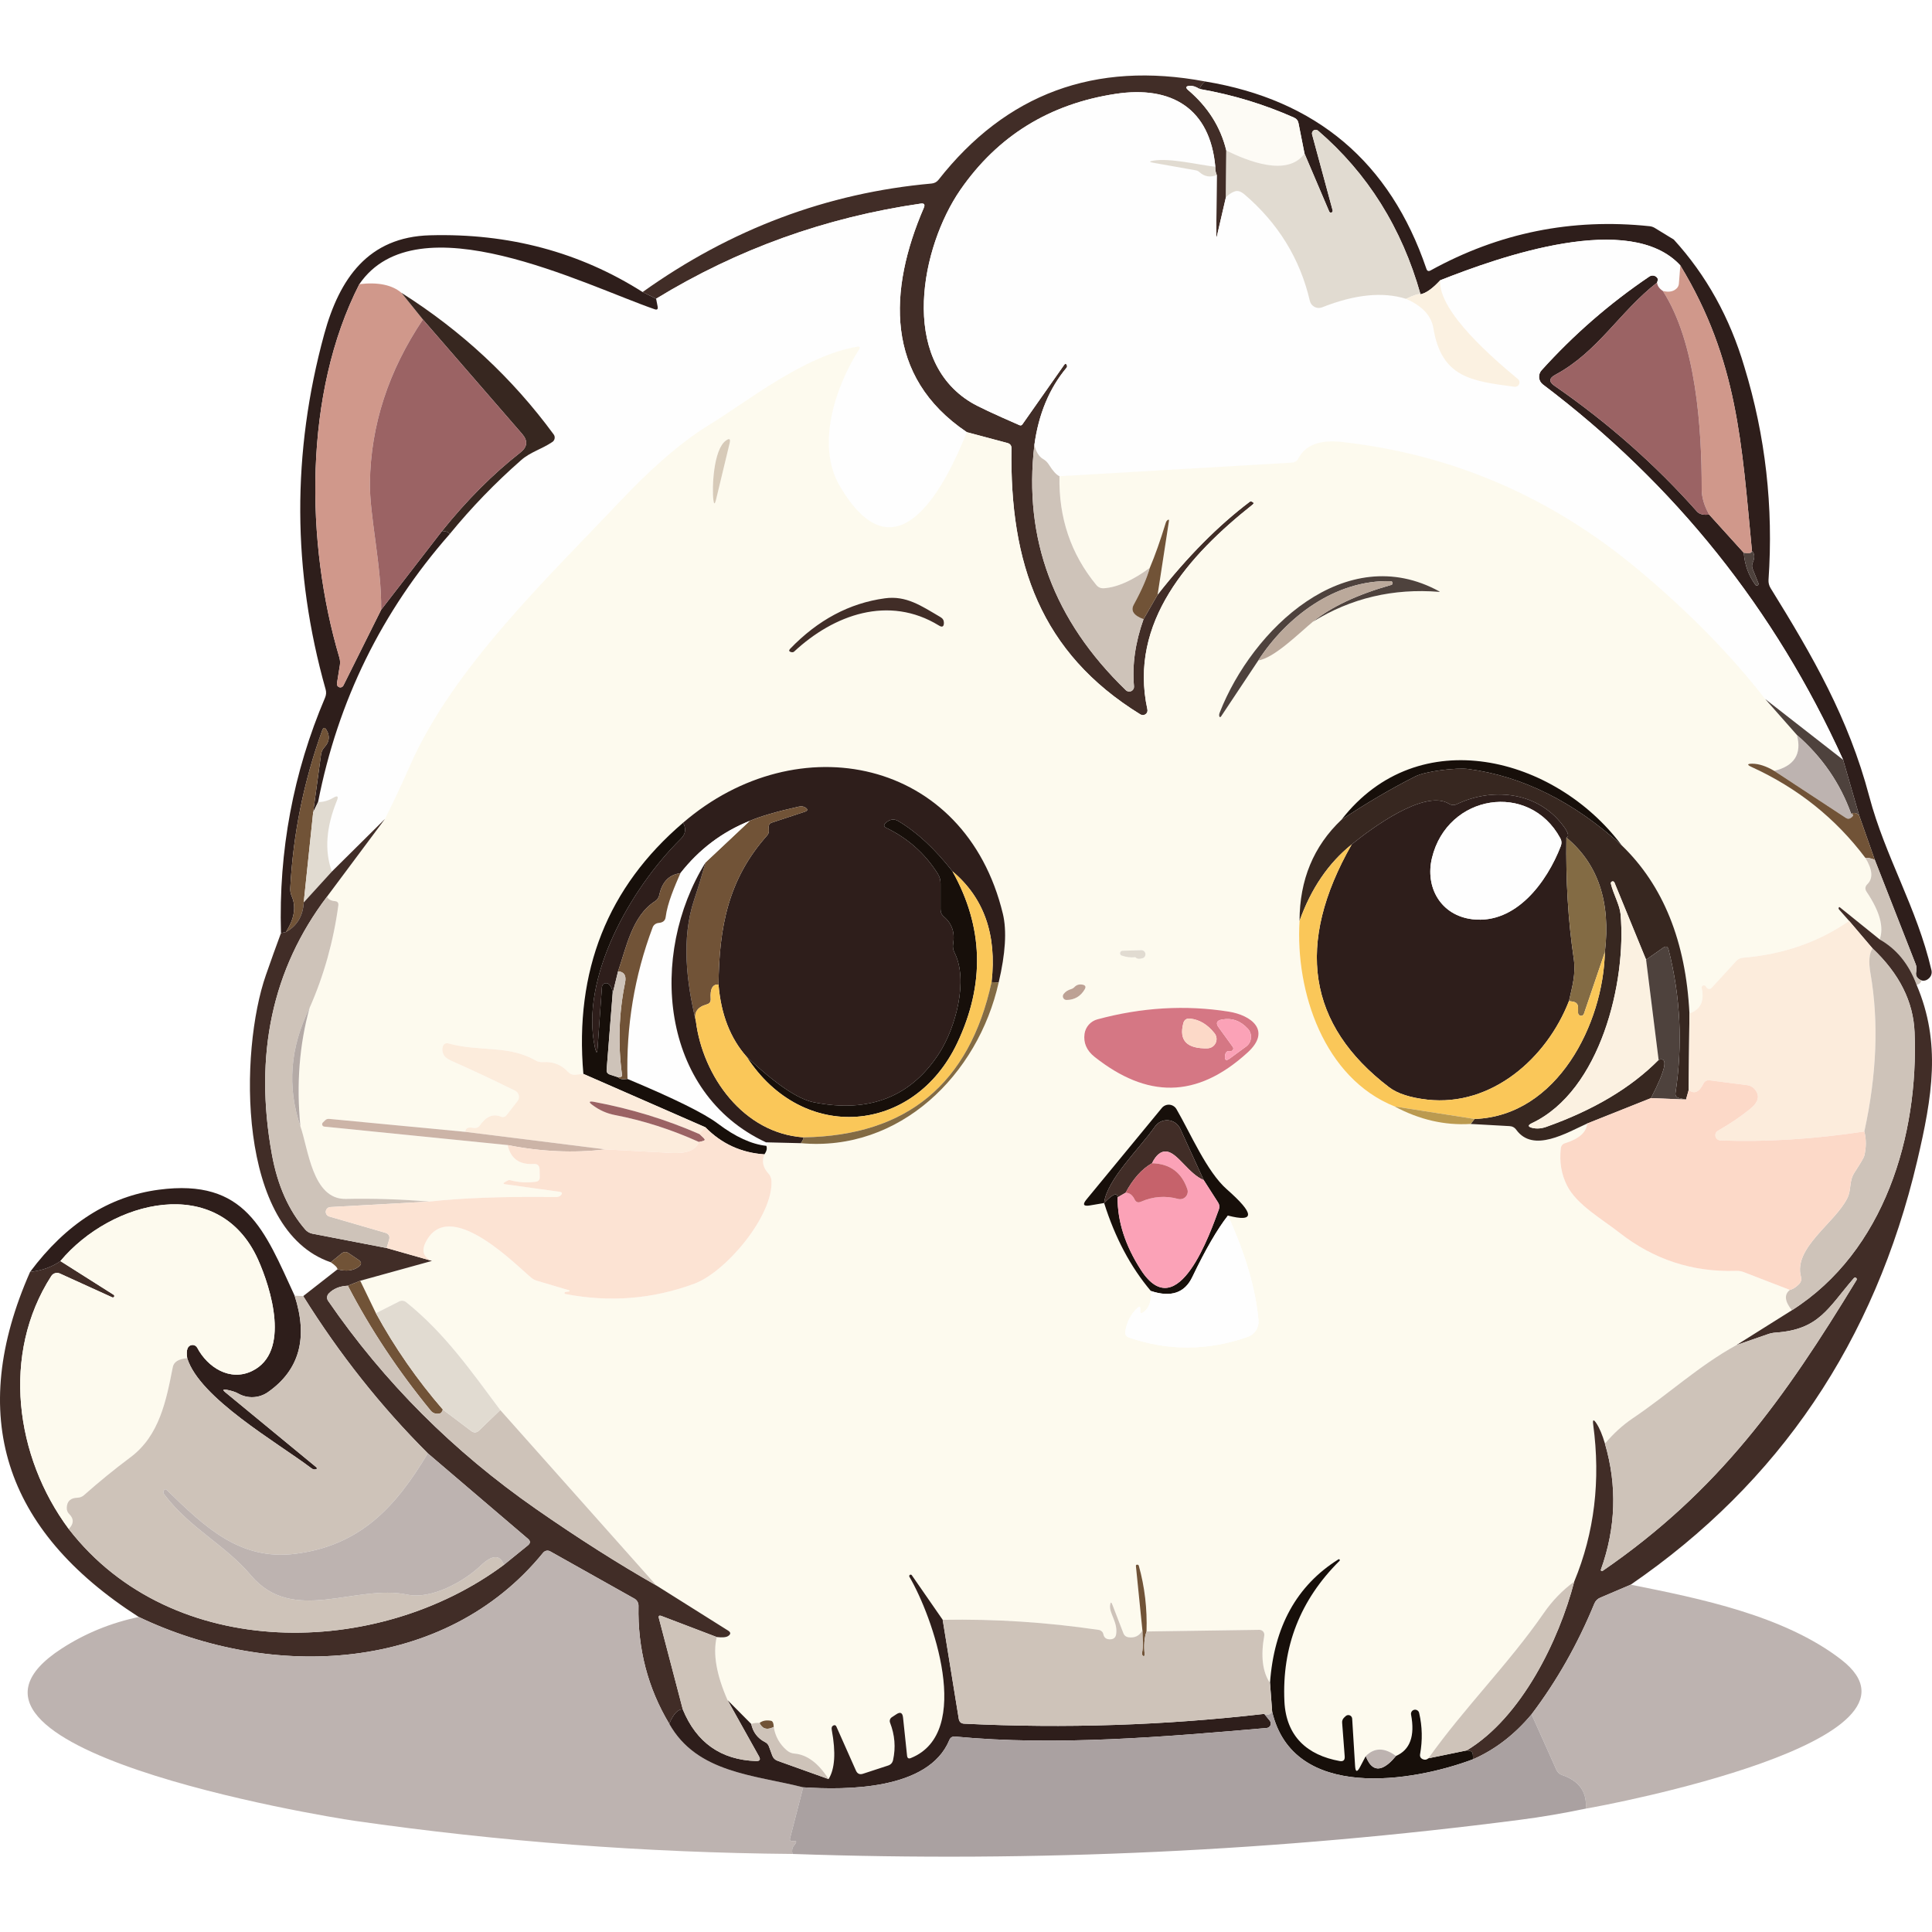 <?xml version="1.0" standalone="no"?><!DOCTYPE svg PUBLIC "-//W3C//DTD SVG 1.1//EN" "http://www.w3.org/Graphics/SVG/1.1/DTD/svg11.dtd"><svg height="1024" node-id="1" sillyvg="true" template-height="1024" template-width="1024" version="1.1" viewBox="0 0 1024 1024" width="1024" xmlns="http://www.w3.org/2000/svg" xmlns:xlink="http://www.w3.org/1999/xlink"><rect x="0" y="0" width="1024" height="1024" fill="#333333" stroke="none"/><defs node-id="98"><clipPath id="clip0_2_4803" node-id="95"><path d="M 0.00 0.00 L 1024.00 0.00 L 1024.00 1024.00 L 0.00 1024.00 Z" fill="#000000" fill-rule="nonzero" node-id="101" stroke="none" target-height="1024" target-width="1024" target-x="0" target-y="0"></path></clipPath></defs><g clip-path="url(#clip0_2_4803)" id="sillyvg_g_0" node-id="105"><path d="M 0.00 0.00 L 1024.00 0.00 L 1024.00 1024.00 L 0.00 1024.00 Z" fill="#ffffff" fill-rule="nonzero" node-id="107" stroke="none" target-height="1024" target-width="1024" target-x="0" target-y="0"></path><path d="M 0.00 0.00 L 1024.00 0.00 L 1024.00 1024.00 L 0.00 1024.00 Z" fill="#ffffff" fill-rule="nonzero" node-id="109" stroke="none" target-height="1024" target-width="1024" target-x="0" target-y="0"></path><path d="M 638.68 43.16 C 637.19 44.43 636.24 45.77 635.81 47.16 C 633.84 45.92 632.08 45.36 630.53 45.48 C 628.47 45.66 628.23 46.44 629.81 47.80 C 640.24 56.69 646.96 67.35 649.97 79.79 L 649.78 104.46 L 644.91 125.48 C 644.91 125.52 644.89 125.55 644.86 125.57 C 644.83 125.59 644.79 125.60 644.75 125.60 C 644.72 125.59 644.69 125.57 644.66 125.54 C 644.64 125.51 644.63 125.47 644.64 125.44 L 644.91 92.76 C 644.31 91.34 644.05 89.88 644.14 88.39 C 641.37 57.63 621.11 45.21 591.26 49.76 C 556.22 55.10 528.81 72.04 509.03 100.59 C 488.18 130.76 476.40 190.20 514.72 213.31 C 518.11 215.38 526.64 219.38 540.29 225.33 C 540.96 225.63 541.50 225.48 541.93 224.87 L 564.00 193.43 C 564.58 192.58 565.06 192.62 565.46 193.56 C 565.67 194.05 565.59 194.52 565.23 194.97 C 556.13 205.90 550.47 219.50 548.25 235.79 C 542.37 285.55 558.52 328.89 596.72 365.81 C 597.09 366.18 597.57 366.42 598.08 366.51 C 598.60 366.59 599.13 366.52 599.60 366.30 C 600.07 366.07 600.46 365.71 600.72 365.26 C 600.98 364.81 601.09 364.28 601.04 363.76 C 600.01 352.45 601.70 340.58 606.10 328.18 L 613.56 315.21 C 629.34 295.06 645.63 278.63 662.43 265.92 C 662.77 265.68 663.21 265.71 663.75 266.01 C 664.57 266.41 664.62 266.89 663.89 267.47 C 630.31 294.09 598.04 329.72 608.14 376.01 C 608.26 376.48 608.22 376.97 608.05 377.42 C 607.88 377.88 607.58 378.27 607.18 378.55 C 606.78 378.83 606.30 378.99 605.81 379.01 C 605.32 379.02 604.83 378.90 604.41 378.64 C 551.35 345.93 535.15 298.37 536.11 237.66 C 536.13 236.14 535.41 235.19 533.92 234.79 L 512.44 229.06 C 468.71 199.66 470.85 153.70 489.64 110.15 C 490.40 108.39 489.84 107.64 487.96 107.92 C 437.53 115.23 390.80 132.04 347.75 158.34 L 340.60 154.79 C 387.32 121.42 438.38 102.24 493.78 97.27 C 494.49 97.21 495.17 97.01 495.79 96.68 C 496.40 96.35 496.95 95.90 497.38 95.36 C 533.27 49.64 580.37 32.24 638.68 43.16 Z" fill="#412d27" fill-rule="nonzero" node-id="111" stroke="none" target-height="346.787" target-width="324.018" target-x="340.602" target-y="32.237"></path><path d="M 638.68 43.16 C 697.69 52.87 736.79 85.95 756.00 142.41 C 756.39 143.66 757.15 143.96 758.27 143.32 C 794.47 123.36 833.14 115.55 874.28 119.89 C 875.21 119.98 876.12 120.27 876.96 120.75 L 887.15 126.98 C 904.39 145.89 916.86 168.38 924.56 194.47 C 935.76 231.06 940.02 268.70 937.35 307.38 C 937.26 308.89 937.64 310.40 938.44 311.70 C 960.83 347.88 979.72 380.51 990.73 422.06 C 999.24 454.23 1015.99 480.99 1023.72 514.26 C 1023.89 515.00 1023.87 515.77 1023.65 516.49 C 1023.44 517.22 1023.04 517.87 1022.50 518.40 C 1021.31 519.58 1019.98 520.01 1018.49 519.67 C 1016.12 518.70 1015.17 517.17 1015.62 515.08 C 1015.96 513.65 1015.85 512.27 1015.31 510.94 L 993.69 455.74 L 985.41 432.25 L 976.90 402.72 C 940.76 322.96 887.72 256.64 817.75 203.76 C 817.19 203.33 816.72 202.80 816.38 202.18 C 816.03 201.57 815.82 200.89 815.75 200.19 C 815.68 199.48 815.76 198.78 815.98 198.11 C 816.20 197.44 816.56 196.82 817.03 196.29 C 834.08 177.39 853.11 160.83 874.14 146.60 C 874.52 146.34 874.96 146.16 875.41 146.09 C 875.87 146.01 876.33 146.04 876.77 146.16 C 877.21 146.28 877.61 146.50 877.94 146.79 C 878.27 147.09 878.53 147.46 878.69 147.87 C 878.78 148.12 878.64 148.75 878.28 149.78 C 858.53 165.12 846.88 186.60 824.31 198.66 C 820.97 200.45 820.86 202.41 823.99 204.53 C 852.20 224.04 877.36 246.23 899.44 271.11 C 900.78 272.57 902.91 273.10 905.86 272.70 L 924.24 293.00 C 924.73 299.37 926.78 305.03 930.39 309.97 C 930.51 310.16 930.71 310.30 930.92 310.35 C 931.14 310.40 931.38 310.37 931.58 310.27 C 931.78 310.16 931.93 309.98 932.00 309.76 C 932.08 309.55 932.07 309.32 931.98 309.11 L 928.98 301.64 C 928.49 300.46 928.51 299.28 929.02 298.10 C 930.17 295.49 930.02 293.45 928.57 292.00 C 923.15 235.39 921.10 190.92 890.61 140.68 C 863.95 111.74 795.27 135.91 763.33 148.56 C 759.26 152.96 755.79 155.43 752.90 155.97 C 742.99 120.78 724.87 91.87 698.57 69.24 C 698.25 68.97 697.86 68.82 697.44 68.79 C 697.03 68.77 696.62 68.87 696.27 69.09 C 695.92 69.32 695.65 69.64 695.50 70.03 C 695.35 70.41 695.32 70.84 695.43 71.24 L 706.30 111.42 C 706.39 111.66 706.38 111.93 706.26 112.16 C 706.15 112.39 705.96 112.57 705.71 112.65 C 705.47 112.73 705.21 112.72 704.98 112.61 C 704.75 112.50 704.57 112.30 704.49 112.06 L 691.42 81.39 L 688.24 65.32 C 687.97 63.90 687.16 62.89 685.83 62.32 C 669.93 55.25 653.26 50.20 635.81 47.16 C 636.24 45.77 637.19 44.43 638.68 43.16 Z" fill="#2e1e1b" fill-rule="nonzero" node-id="113" stroke="none" target-height="476.85" target-width="388.077" target-x="635.813" target-y="43.159"></path><path d="M 635.81 47.16 C 653.26 50.20 669.93 55.25 685.83 62.32 C 687.16 62.89 687.97 63.90 688.24 65.32 L 691.42 81.39 C 682.32 93.99 661.02 85.21 649.97 79.79 C 646.96 67.35 640.24 56.69 629.81 47.80 C 628.23 46.44 628.47 45.66 630.53 45.48 C 632.08 45.36 633.84 45.92 635.81 47.16 Z" fill="#fdfbf5" fill-rule="nonzero" node-id="115" stroke="none" target-height="48.633" target-width="63.195" target-x="628.228" target-y="45.358"></path><path d="M 644.14 88.39 C 634.40 87.26 620.39 83.66 611.19 85.16 C 609.04 85.53 609.04 85.89 611.19 86.25 L 633.72 90.26 C 634.46 90.38 635.16 90.71 635.72 91.22 C 638.39 93.64 641.46 94.16 644.91 92.76 L 644.64 125.44 C 644.63 125.47 644.64 125.51 644.66 125.54 C 644.69 125.57 644.72 125.59 644.75 125.60 C 644.79 125.60 644.83 125.59 644.86 125.57 C 644.89 125.55 644.91 125.52 644.91 125.48 L 649.78 104.46 C 651.57 102.82 653.21 101.79 654.70 101.36 C 656.15 100.94 657.79 101.50 659.61 103.05 C 677.51 118.37 689.06 137.18 694.25 159.48 C 694.41 160.16 694.71 160.79 695.14 161.34 C 695.57 161.89 696.11 162.34 696.72 162.67 C 697.34 162.99 698.02 163.18 698.71 163.22 C 699.41 163.25 700.10 163.14 700.75 162.89 C 718.05 156.03 732.87 154.53 745.21 158.38 C 753.80 162.12 758.64 167.31 759.73 173.95 C 764.05 200.12 779.85 201.98 802.69 204.99 C 803.20 205.06 803.71 204.97 804.16 204.73 C 804.61 204.49 804.96 204.10 805.17 203.63 C 805.38 203.17 805.43 202.65 805.31 202.15 C 805.19 201.65 804.91 201.21 804.51 200.89 C 792.63 191.01 762.19 165.30 763.33 148.56 C 795.27 135.90 863.95 111.74 890.61 140.68 L 889.84 150.42 C 889.75 151.33 889.35 152.19 888.70 152.83 C 886.97 154.56 884.51 155.02 881.33 154.20 C 879.45 152.96 878.43 151.48 878.28 149.78 C 878.64 148.75 878.78 148.12 878.69 147.87 C 878.53 147.46 878.27 147.09 877.94 146.79 C 877.61 146.50 877.21 146.28 876.77 146.16 C 876.33 146.03 875.87 146.01 875.41 146.09 C 874.96 146.16 874.52 146.34 874.14 146.60 C 853.11 160.83 834.08 177.39 817.03 196.29 C 816.56 196.82 816.20 197.44 815.98 198.11 C 815.76 198.78 815.68 199.48 815.75 200.19 C 815.82 200.89 816.03 201.57 816.38 202.18 C 816.72 202.79 817.19 203.33 817.75 203.76 C 887.72 256.64 940.76 322.96 976.90 402.72 L 935.58 370.50 C 917.43 347.14 895.07 324.34 868.50 302.10 C 822.29 263.42 769.88 240.80 711.26 234.25 C 699.62 232.97 691.94 235.84 688.24 242.85 C 687.45 244.34 686.22 245.12 684.55 245.22 L 561.54 252.41 C 559.90 251.68 558.02 249.61 555.90 246.22 C 555.11 244.97 554.08 243.99 552.81 243.26 C 550.62 241.95 549.11 239.47 548.25 235.79 C 550.47 219.50 556.13 205.90 565.23 194.97 C 565.59 194.52 565.67 194.05 565.46 193.56 C 565.06 192.62 564.58 192.58 564.00 193.43 L 541.93 224.87 C 541.50 225.48 540.96 225.63 540.29 225.33 C 526.64 219.38 518.11 215.38 514.72 213.31 C 476.40 190.19 488.18 130.76 509.03 100.59 C 528.81 72.04 556.22 55.10 591.26 49.76 C 621.11 45.21 641.37 57.63 644.14 88.39 Z" fill="#fefefe" fill-rule="nonzero" node-id="117" stroke="none" target-height="357.511" target-width="500.498" target-x="476.398" target-y="45.207"></path><path d="M 752.90 155.97 C 752.02 155.58 749.46 156.38 745.21 158.38 C 732.87 154.53 718.05 156.03 700.75 162.89 C 700.10 163.14 699.41 163.25 698.71 163.22 C 698.02 163.18 697.34 162.99 696.72 162.67 C 696.11 162.34 695.56 161.89 695.14 161.34 C 694.71 160.79 694.41 160.16 694.25 159.48 C 689.06 137.18 677.51 118.37 659.61 103.05 C 657.79 101.50 656.15 100.94 654.70 101.36 C 653.21 101.79 651.57 102.82 649.78 104.46 L 649.97 79.79 C 661.02 85.21 682.32 93.99 691.42 81.39 L 704.48 112.06 C 704.57 112.30 704.75 112.50 704.98 112.61 C 705.21 112.72 705.47 112.73 705.71 112.65 C 705.95 112.56 706.15 112.39 706.26 112.16 C 706.37 111.93 706.39 111.66 706.30 111.42 L 695.43 71.24 C 695.32 70.84 695.35 70.41 695.50 70.03 C 695.65 69.64 695.92 69.32 696.27 69.09 C 696.62 68.87 697.03 68.76 697.44 68.79 C 697.86 68.82 698.25 68.97 698.57 69.23 C 724.87 91.87 742.98 120.78 752.90 155.97 Z" fill="#e1dbd1" fill-rule="nonzero" node-id="119" stroke="none" target-height="94.49" target-width="103.121" target-x="649.784" target-y="68.765"></path><path d="M 644.14 88.39 C 644.05 89.88 644.31 91.34 644.91 92.76 C 641.46 94.16 638.39 93.64 635.72 91.22 C 635.16 90.71 634.46 90.38 633.72 90.26 L 611.19 86.26 C 609.04 85.89 609.04 85.53 611.19 85.16 C 620.39 83.66 634.40 87.26 644.14 88.39 Z" fill="#e1dbd1" fill-rule="nonzero" node-id="121" stroke="none" target-height="10.497" target-width="35.875" target-x="609.039" target-y="83.662"></path><path d="M 512.44 229.06 C 501.52 256.41 475.35 309.52 445.00 257.41 C 432.39 235.79 442.81 204.90 455.28 185.28 C 456.07 184.04 455.72 183.54 454.24 183.78 C 426.16 188.51 395.94 212.95 375.60 225.37 C 359.12 235.48 342.24 251.31 329.09 265.24 C 290.45 306.15 240.16 353.80 217.32 405.77 C 213.07 415.45 208.64 424.88 204.03 434.07 L 175.91 461.93 C 171.93 451.03 172.81 438.52 178.55 424.38 C 179.52 422.04 178.91 421.51 176.73 422.79 C 174.15 424.33 171.43 425.12 168.58 425.15 C 179.08 371.42 202.33 324.06 238.34 283.08 C 249.84 269.00 262.48 255.92 276.25 243.85 C 281.17 239.53 287.04 238.12 292.77 234.25 C 293.09 234.03 293.35 233.76 293.56 233.44 C 293.76 233.12 293.90 232.76 293.96 232.39 C 294.03 232.02 294.02 231.63 293.93 231.26 C 293.84 230.90 293.68 230.55 293.45 230.24 C 271.55 200.39 244.66 175.38 212.77 155.20 C 207.79 150.98 200.36 149.45 190.47 150.60 C 221.10 105.78 309.84 151.06 346.93 163.89 C 348.29 164.38 348.84 163.91 348.56 162.48 L 347.75 158.34 C 390.80 132.04 437.53 115.23 487.96 107.92 C 489.84 107.64 490.40 108.39 489.64 110.15 C 470.85 153.70 468.71 199.66 512.44 229.06 Z" fill="#fefefe" fill-rule="nonzero" node-id="123" stroke="none" target-height="356.147" target-width="343.859" target-x="168.581" target-y="105.778"></path><path d="M 340.60 154.79 L 347.75 158.34 L 348.56 162.48 C 348.84 163.91 348.29 164.38 346.93 163.89 C 309.84 151.06 221.10 105.78 190.47 150.60 C 160.84 208.54 161.84 287.81 179.87 348.52 C 180.26 349.85 180.35 351.20 180.14 352.57 L 178.59 362.22 C 178.52 362.64 178.60 363.09 178.83 363.46 C 179.05 363.83 179.40 364.11 179.81 364.25 C 180.22 364.39 180.67 364.37 181.07 364.21 C 181.48 364.04 181.81 363.74 182.00 363.35 L 202.03 323.17 L 234.29 281.44 C 236.63 281.56 237.98 282.11 238.34 283.08 C 202.33 324.07 179.08 371.43 168.58 425.15 L 165.99 430.48 L 170.17 399.81 C 170.39 398.38 170.98 397.14 171.95 396.07 C 174.59 393.22 174.97 390.19 173.09 386.97 C 172.18 385.37 171.40 385.43 170.76 387.15 C 160.97 414.25 155.32 442.16 153.84 470.89 C 153.78 472.29 154.02 473.62 154.56 474.89 C 157.08 480.54 156.07 486.91 151.51 494.01 C 150.63 494.19 149.77 494.37 148.92 494.55 C 147.65 450.96 155.43 409.38 172.27 369.82 C 172.90 368.36 173.01 366.89 172.59 365.40 C 154.90 302.72 154.66 239.94 171.86 177.04 C 179.91 147.69 195.16 125.57 227.92 124.71 C 269.64 123.56 307.20 133.58 340.60 154.79 Z" fill="#2e1e1b" fill-rule="nonzero" node-id="125" stroke="none" target-height="388.776" target-width="201.191" target-x="147.647" target-y="105.778"></path><path d="M 890.61 140.68 C 921.10 190.92 923.15 235.38 928.57 292.00 C 928.51 293.24 927.07 293.57 924.24 293.00 L 905.86 272.70 C 903.25 268.03 901.94 263.58 901.94 259.37 C 901.99 226.78 898.94 181.46 881.33 154.20 C 884.51 155.02 886.97 154.56 888.70 152.83 C 889.35 152.19 889.75 151.33 889.84 150.42 L 890.61 140.68 Z" fill="#d0988b" fill-rule="nonzero" node-id="127" stroke="none" target-height="152.892" target-width="47.238" target-x="881.329" target-y="140.683"></path><path d="M 763.33 148.56 C 762.19 165.30 792.63 191.01 804.51 200.89 C 804.91 201.21 805.19 201.66 805.31 202.15 C 805.42 202.65 805.38 203.17 805.17 203.63 C 804.96 204.10 804.61 204.49 804.16 204.73 C 803.71 204.97 803.20 205.06 802.69 204.99 C 779.85 201.98 764.05 200.12 759.73 173.95 C 758.64 167.31 753.80 162.12 745.21 158.39 C 749.46 156.38 752.02 155.58 752.90 155.97 C 755.79 155.43 759.26 152.96 763.33 148.56 Z" fill="#fbf1e1" fill-rule="nonzero" node-id="129" stroke="none" target-height="56.509" target-width="60.211" target-x="745.214" target-y="148.556"></path><path d="M 190.47 150.60 C 200.36 149.45 207.79 150.98 212.77 155.20 L 224.15 169.35 C 205.85 196.63 196.49 225.43 196.07 255.77 C 195.79 273.16 202.30 299.73 202.03 323.17 L 182.00 363.35 C 181.81 363.74 181.48 364.04 181.07 364.21 C 180.67 364.37 180.22 364.38 179.81 364.25 C 179.40 364.11 179.05 363.83 178.83 363.46 C 178.60 363.08 178.52 362.64 178.59 362.22 L 180.14 352.57 C 180.35 351.20 180.26 349.85 179.87 348.52 C 161.84 287.81 160.84 208.53 190.47 150.60 Z" fill="#d0988b" fill-rule="nonzero" node-id="131" stroke="none" target-height="214.934" target-width="63.302" target-x="160.844" target-y="149.451"></path><path d="M 878.28 149.78 C 878.43 151.48 879.45 152.96 881.33 154.20 C 898.94 181.46 901.99 226.78 901.94 259.37 C 901.94 263.58 903.25 268.03 905.86 272.70 C 902.91 273.10 900.78 272.57 899.44 271.11 C 877.36 246.23 852.20 224.04 823.99 204.53 C 820.86 202.41 820.97 200.45 824.31 198.66 C 846.88 186.60 858.53 165.12 878.28 149.78 Z" fill="#9b6364" fill-rule="nonzero" node-id="133" stroke="none" target-height="123.311" target-width="84.994" target-x="820.864" target-y="149.785"></path><path d="M 212.77 155.20 C 244.66 175.38 271.55 200.39 293.45 230.24 C 293.68 230.55 293.84 230.90 293.93 231.26 C 294.02 231.63 294.03 232.02 293.96 232.39 C 293.90 232.76 293.76 233.12 293.56 233.44 C 293.35 233.76 293.09 234.03 292.77 234.25 C 287.04 238.12 281.17 239.53 276.25 243.85 C 262.48 255.92 249.84 269.00 238.34 283.08 C 237.98 282.11 236.63 281.56 234.29 281.44 C 247.37 265.15 261.20 251.28 275.80 239.84 C 279.56 236.90 279.88 233.62 276.75 230.01 L 224.15 169.35 L 212.77 155.20 Z" fill="#372720" fill-rule="nonzero" node-id="135" stroke="none" target-height="127.878" target-width="81.259" target-x="212.769" target-y="155.2"></path><path d="M 224.15 169.35 L 276.75 230.02 C 279.88 233.63 279.56 236.90 275.80 239.85 C 261.20 251.28 247.37 265.15 234.29 281.44 L 202.03 323.17 C 202.30 299.73 195.79 273.16 196.07 255.77 C 196.49 225.44 205.85 196.63 224.15 169.35 Z" fill="#9b6364" fill-rule="nonzero" node-id="137" stroke="none" target-height="153.818" target-width="84.084" target-x="195.795" target-y="169.353"></path><path d="M 512.44 229.06 L 533.92 234.79 C 535.41 235.19 536.13 236.14 536.10 237.66 C 535.15 298.37 551.35 345.93 604.41 378.64 C 604.83 378.90 605.32 379.02 605.81 379.01 C 606.30 378.99 606.78 378.83 607.18 378.55 C 607.58 378.27 607.88 377.88 608.05 377.42 C 608.22 376.97 608.26 376.48 608.14 376.01 C 598.04 329.72 630.31 294.09 663.89 267.47 C 664.62 266.89 664.57 266.41 663.75 266.01 C 663.21 265.71 662.77 265.68 662.43 265.92 C 645.63 278.63 629.34 295.06 613.56 315.21 L 619.57 276.12 C 619.69 275.36 619.45 275.20 618.84 275.66 C 618.35 276.02 618.02 276.54 617.84 277.21 C 614.99 286.52 612.18 294.44 609.42 300.96 C 600.26 307.70 592.14 311.31 585.07 311.79 C 583.43 311.88 582.10 311.31 581.07 310.06 C 567.60 293.68 561.09 274.46 561.54 252.41 L 684.55 245.22 C 686.22 245.12 687.45 244.34 688.24 242.85 C 691.94 235.84 699.62 232.97 711.26 234.25 C 769.88 240.80 822.29 263.42 868.50 302.10 C 895.07 324.34 917.43 347.14 935.58 370.50 L 952.41 389.57 C 955.08 399.61 951.08 405.95 940.40 408.59 C 936.12 406.07 932.25 404.80 928.79 404.77 C 925.94 404.77 925.82 405.36 928.43 406.54 C 952.85 417.71 972.92 433.74 988.64 454.64 C 992.49 460.86 992.87 465.52 989.77 468.62 C 988.50 469.86 988.36 471.22 989.37 472.71 C 996.31 483.03 998.62 491.43 996.28 497.92 L 975.12 480.86 C 975.09 480.83 975.04 480.81 975.00 480.79 C 974.96 480.78 974.91 480.77 974.87 480.78 C 974.82 480.78 974.78 480.80 974.75 480.82 C 974.71 480.84 974.69 480.87 974.67 480.90 C 974.64 480.99 974.59 481.08 974.53 481.18 C 974.41 481.48 974.51 481.81 974.85 482.18 L 980.08 488.09 C 963.79 499.38 945.02 505.89 923.79 507.62 C 922.45 507.70 921.19 508.31 920.28 509.30 L 907.22 523.54 C 906.83 524.00 906.33 524.20 905.72 524.13 C 905.08 524.07 904.58 523.68 904.22 522.95 C 904.09 522.68 903.86 522.46 903.57 522.34 C 903.29 522.22 902.97 522.20 902.68 522.30 C 902.40 522.40 902.16 522.60 902.02 522.86 C 901.89 523.13 901.86 523.43 901.94 523.73 C 903.46 530.61 901.29 535.09 895.44 537.15 C 893.52 498.95 881.54 469.24 859.49 448.00 C 824.40 401.13 751.90 381.79 710.99 434.48 C 696.22 448.47 688.81 466.34 688.78 488.09 C 686.51 525.86 701.80 571.42 739.16 586.43 C 752.24 593.47 765.68 596.57 779.48 595.72 L 800.01 596.86 C 801.55 596.92 802.78 597.59 803.69 598.86 C 812.70 611.19 830.31 600.41 841.24 595.49 C 840.84 600.13 836.94 603.61 829.54 605.91 C 828.18 606.34 827.42 607.25 827.26 608.64 C 826.45 615.86 827.55 622.46 830.59 628.44 C 835.73 638.54 848.88 645.96 858.30 653.33 C 876.48 667.59 897.08 674.34 920.10 673.58 C 921.56 673.52 922.95 673.75 924.29 674.27 L 948.68 683.69 C 945.56 686.08 945.90 689.68 949.73 694.47 L 920.38 712.90 C 900.17 724.05 884.33 738.98 865.26 751.81 C 859.96 755.42 855.09 759.87 850.66 765.15 C 849.29 760.47 847.77 756.88 846.11 754.36 C 844.62 752.12 844.06 752.33 844.42 755.00 C 848.43 784.67 845.07 812.43 834.37 838.28 C 828.09 842.89 822.67 848.50 818.12 855.12 C 799.55 881.97 776.21 904.99 757.09 931.93 C 756.21 932.72 755.23 932.89 754.13 932.43 C 752.95 931.92 752.47 931.02 752.68 929.75 C 754.01 922.35 753.85 915.07 752.18 907.90 C 752.06 907.34 751.72 906.84 751.23 906.53 C 750.74 906.21 750.15 906.10 749.58 906.22 C 749.02 906.34 748.52 906.68 748.20 907.17 C 747.89 907.66 747.78 908.25 747.90 908.82 C 750.02 920.16 747.35 927.46 739.89 930.71 C 733.79 926.15 728.45 926.18 723.87 930.79 L 720.82 936.58 C 719.30 939.46 718.44 939.27 718.23 936.03 L 716.68 910.91 C 716.65 910.52 716.51 910.15 716.28 909.84 C 716.05 909.53 715.73 909.29 715.37 909.15 C 715.01 909.02 714.61 908.98 714.23 909.06 C 713.85 909.14 713.50 909.32 713.22 909.59 L 712.31 910.45 C 711.97 910.80 711.71 911.21 711.54 911.67 C 711.38 912.12 711.31 912.61 711.36 913.09 L 712.72 930.98 C 712.84 932.92 711.96 933.72 710.08 933.39 C 692.88 930.29 681.68 920.33 680.77 901.85 C 679.41 872.85 689.13 848.00 709.95 827.31 C 710.05 827.23 710.11 827.10 710.13 826.97 C 710.14 826.84 710.10 826.71 710.01 826.61 C 709.93 826.50 709.81 826.44 709.67 826.42 C 709.54 826.41 709.41 826.45 709.31 826.54 C 687.28 840.37 675.22 862.20 673.13 892.02 C 669.15 886.17 668.14 877.79 670.08 866.90 C 670.15 866.52 670.13 866.14 670.03 865.77 C 669.93 865.40 669.75 865.06 669.50 864.77 C 669.25 864.47 668.95 864.24 668.60 864.08 C 668.25 863.93 667.87 863.85 667.49 863.85 L 607.69 864.72 C 608.08 852.64 606.72 841.02 603.59 829.86 C 603.50 829.49 603.20 829.31 602.68 829.31 C 602.59 829.30 602.50 829.32 602.42 829.35 C 602.33 829.38 602.26 829.43 602.20 829.50 C 602.14 829.56 602.09 829.64 602.06 829.73 C 602.04 829.82 602.03 829.91 602.05 830.00 L 605.50 864.17 C 603.87 867.08 601.36 868.28 598.00 867.77 C 596.75 867.55 595.90 866.87 595.45 865.72 L 589.62 850.61 C 588.99 848.91 588.56 849.03 588.35 850.97 C 587.94 855.25 592.53 859.85 591.58 866.13 C 591.34 867.83 590.37 868.74 588.67 868.86 C 586.48 869.01 585.19 868.10 584.80 866.13 C 584.68 865.57 584.39 865.05 583.96 864.65 C 583.54 864.26 583.01 863.99 582.43 863.90 C 555.04 859.83 527.44 858.04 499.65 858.53 L 483.22 834.82 C 483.10 834.69 482.94 834.61 482.76 834.59 C 482.58 834.57 482.40 834.61 482.25 834.71 C 482.10 834.81 481.99 834.95 481.94 835.12 C 481.88 835.29 481.89 835.47 481.95 835.64 C 494.33 856.62 516.22 918.37 482.77 931.80 C 481.59 932.28 480.92 931.89 480.77 930.61 L 478.63 910.32 C 478.36 907.74 477.16 907.18 475.03 908.63 L 472.67 910.18 C 472.20 910.49 471.86 910.94 471.69 911.47 C 471.53 912.00 471.55 912.58 471.76 913.09 C 474.27 919.59 474.81 926.17 473.35 932.84 C 473.01 934.36 472.11 935.35 470.62 935.80 L 457.42 940.12 C 455.69 940.70 454.45 940.15 453.69 938.49 L 443.31 915.14 C 442.98 914.38 442.43 914.18 441.68 914.55 C 440.89 914.94 440.61 915.75 440.86 916.96 C 443.07 928.88 442.51 937.55 439.17 942.95 C 433.80 934.51 427.78 930.01 421.11 929.43 C 419.56 929.31 418.19 928.73 417.01 927.70 C 413.22 924.46 410.91 920.33 410.09 915.32 C 410.03 913.29 409.55 912.20 408.64 912.05 C 406.12 911.59 404.10 911.99 402.58 913.23 C 401.22 913.02 399.75 913.18 398.17 913.73 L 385.61 901.08 C 379.69 887.58 377.78 876.44 379.88 867.68 C 382.88 868.01 384.90 867.83 385.93 867.13 C 387.41 866.16 387.41 865.20 385.93 864.26 L 347.88 840.33 L 265.15 747.35 C 249.77 726.78 235.71 706.53 215.23 690.15 C 214.71 689.74 214.09 689.49 213.44 689.43 C 212.80 689.36 212.15 689.49 211.59 689.78 L 199.25 696.02 L 190.93 678.82 L 228.97 668.30 C 223.69 666.03 223.04 661.95 227.01 656.06 C 240.48 636.27 274.30 671.26 281.53 677.18 C 282.47 677.97 283.53 678.53 284.72 678.86 L 301.60 683.87 C 301.69 683.87 301.76 683.91 301.82 683.98 C 301.88 684.04 301.90 684.12 301.90 684.21 C 301.89 684.29 301.85 684.37 301.79 684.43 C 301.72 684.48 301.64 684.51 301.56 684.50 L 299.74 684.78 C 299.59 684.78 299.45 684.84 299.35 684.94 C 299.25 685.04 299.19 685.18 299.19 685.33 C 299.19 685.47 299.25 685.61 299.35 685.71 C 299.45 685.81 299.59 685.87 299.74 685.87 C 323.34 690.39 346.15 688.54 368.18 680.32 C 384.88 674.04 409.73 644.50 408.91 625.98 C 408.85 624.40 408.27 623.02 407.18 621.84 C 404.39 618.84 403.71 615.50 405.13 611.83 C 406.35 610.16 406.69 608.66 406.18 607.32 C 407.94 604.81 407.88 604.18 406.00 605.46 L 424.47 605.91 C 476.94 610.69 518.45 569.55 529.32 520.72 C 532.93 505.40 533.68 493.28 531.55 484.36 C 511.57 401.54 422.74 383.79 362.04 436.08 C 322.05 470.21 304.44 514.58 309.20 569.19 L 304.97 569.60 C 303.42 569.75 302.12 569.25 301.06 568.10 C 297.57 564.30 293.17 562.57 287.86 562.91 C 286.40 563.03 285.05 562.73 283.81 562.00 C 269.29 553.76 254.55 557.58 237.84 553.08 C 236.15 552.62 235.07 553.25 234.61 554.94 C 234.28 556.22 234.42 557.51 235.02 558.81 C 235.63 560.12 236.98 561.24 239.07 562.18 C 250.36 567.18 261.68 572.50 273.02 578.11 C 273.50 578.35 273.92 578.69 274.25 579.11 C 274.59 579.53 274.82 580.02 274.94 580.54 C 275.06 581.06 275.07 581.60 274.96 582.13 C 274.85 582.65 274.62 583.14 274.30 583.57 L 268.61 590.89 C 267.76 592.02 266.68 592.32 265.38 591.80 C 261.31 590.17 257.62 591.73 254.32 596.49 C 253.98 597.00 253.49 597.39 252.93 597.62 C 252.36 597.86 251.74 597.92 251.13 597.81 C 248.13 597.24 246.63 597.93 246.63 599.91 L 174.41 593.03 C 173.59 592.97 172.89 593.23 172.31 593.81 L 171.13 594.95 C 170.95 595.12 170.83 595.33 170.78 595.57 C 170.72 595.81 170.73 596.06 170.81 596.29 C 170.90 596.52 171.04 596.72 171.24 596.87 C 171.43 597.02 171.66 597.11 171.90 597.13 L 269.06 606.91 C 270.64 614.04 275.21 617.38 282.76 616.93 C 284.85 616.77 285.93 617.75 285.99 619.84 L 286.08 623.80 C 286.14 625.32 285.43 626.16 283.94 626.35 C 279.30 626.98 274.80 626.71 270.43 625.53 C 269.94 625.41 269.47 625.48 269.02 625.75 L 267.47 626.62 C 266.59 627.16 266.67 627.51 267.70 627.67 L 296.60 631.67 C 297.99 631.88 298.20 632.50 297.23 633.54 C 296.66 634.14 295.76 634.45 294.55 634.45 C 267.12 634.11 244.76 634.92 227.47 636.86 C 212.33 635.62 197.60 635.14 183.28 635.45 C 165.53 635.81 163.44 608.87 159.21 596.95 C 157.05 574.62 158.68 553.72 164.07 534.24 C 171.66 517.07 176.74 498.95 179.32 479.90 C 179.50 478.50 178.90 477.75 177.50 477.63 C 175.41 477.44 174.01 476.65 173.31 475.26 L 204.03 434.07 C 208.64 424.88 213.07 415.45 217.32 405.77 C 240.16 353.80 290.45 306.15 329.09 265.24 C 342.24 251.31 359.12 235.48 375.60 225.37 C 395.94 212.95 426.16 188.51 454.24 183.78 C 455.72 183.54 456.07 184.04 455.28 185.28 C 442.81 204.90 432.39 235.79 445.00 257.41 C 475.35 309.52 501.52 256.41 512.44 229.06 Z M 384.79 233.47 C 378.01 238.25 377.33 259.00 378.10 264.92 C 378.40 267.38 378.86 267.41 379.46 265.01 L 386.75 234.79 C 387.26 232.61 386.61 232.17 384.79 233.47 Z M 666.94 350.02 C 675.22 348.93 689.01 335.19 695.84 329.54 C 716.07 317.01 738.42 311.73 762.87 313.70 C 762.90 313.72 762.93 313.73 762.95 313.72 C 762.98 313.71 763.00 313.69 763.00 313.66 C 763.00 313.65 763.00 313.63 763.00 313.61 C 763.00 313.60 762.99 313.58 762.99 313.56 C 762.97 313.53 762.95 313.50 762.92 313.48 C 713.04 286.08 663.66 333.73 646.51 377.60 C 646.20 378.36 646.11 378.99 646.23 379.51 C 646.45 380.27 646.78 380.31 647.24 379.65 L 666.94 350.02 Z M 420.88 345.38 C 441.95 325.76 471.07 315.25 497.65 331.54 C 499.41 332.64 500.29 332.15 500.29 330.09 C 500.29 328.78 499.68 327.78 498.47 327.08 C 488.23 321.08 480.40 315.57 468.98 317.12 C 450.23 319.67 433.50 328.59 418.78 343.88 C 418.00 344.73 418.15 345.30 419.24 345.61 C 419.97 345.79 420.51 345.71 420.88 345.38 Z M 601.77 507.34 C 602.50 508.22 603.76 508.40 605.55 507.89 C 606.06 507.74 606.49 507.41 606.78 506.96 C 607.06 506.51 607.17 505.97 607.09 505.45 C 607.00 504.93 606.73 504.45 606.32 504.11 C 605.91 503.77 605.40 503.60 604.87 503.61 L 594.99 503.93 C 594.67 503.92 594.36 504.04 594.11 504.25 C 593.87 504.45 593.71 504.75 593.66 505.06 C 593.62 505.38 593.69 505.71 593.87 505.98 C 594.05 506.25 594.32 506.44 594.63 506.52 C 597.12 507.34 599.50 507.62 601.77 507.34 Z M 567.64 524.27 C 565.97 524.76 564.67 525.62 563.73 526.87 C 563.51 527.16 563.37 527.51 563.34 527.87 C 563.30 528.24 563.38 528.61 563.54 528.93 C 563.71 529.26 563.96 529.54 564.28 529.73 C 564.59 529.91 564.95 530.01 565.32 530.00 C 569.54 529.95 572.74 528.06 574.92 524.36 C 575.68 523.03 575.32 522.21 573.83 521.90 C 572.04 521.54 570.57 521.98 569.42 523.23 C 568.90 523.74 568.31 524.09 567.64 524.27 Z M 580.16 560.18 C 607.73 581.98 634.08 582.66 661.25 557.86 C 674.13 546.12 663.03 538.06 651.28 536.20 C 628.35 532.55 605.12 533.92 581.61 540.29 C 579.86 540.76 578.28 541.74 577.08 543.10 C 575.87 544.46 575.09 546.14 574.83 547.93 C 574.16 552.73 575.94 556.81 580.16 560.18 Z M 585.21 637.63 C 591.00 656.02 599.25 671.55 609.96 684.23 C 610.45 689.63 609.02 693.47 605.69 695.75 C 604.78 696.35 604.32 696.11 604.32 695.02 C 604.32 694.65 604.34 694.26 604.37 693.84 C 604.43 692.44 603.96 692.21 602.96 693.15 C 599.44 696.40 597.27 700.54 596.45 705.58 C 596.17 707.27 596.84 708.40 598.45 708.94 C 619.29 716.10 640.27 715.97 661.39 708.53 C 663.17 707.91 664.69 706.72 665.71 705.13 C 666.73 703.55 667.20 701.67 667.03 699.80 C 665.54 683.17 660.14 664.66 650.83 644.28 C 665.24 648.01 665.04 643.37 650.24 630.35 C 639.59 620.98 630.99 600.63 623.57 587.89 C 623.19 587.22 622.65 586.66 622.00 586.25 C 621.35 585.83 620.61 585.59 619.85 585.52 C 619.08 585.46 618.31 585.59 617.60 585.89 C 616.90 586.19 616.27 586.66 615.79 587.25 L 575.83 635.77 C 573.65 638.44 574.25 639.48 577.65 638.91 L 585.21 637.63 Z" fill="#fdfaee" fill-rule="nonzero" node-id="139" stroke="none" target-height="759.409" target-width="841.567" target-x="157.052" target-y="183.537"></path><path d="M 378.10 264.92 C 377.33 259.00 378.01 238.25 384.79 233.47 C 386.61 232.17 387.26 232.61 386.75 234.79 L 379.47 265.01 C 378.86 267.41 378.40 267.38 378.10 264.92 Z" fill="#d7cab8" fill-rule="nonzero" node-id="141" stroke="none" target-height="35.238" target-width="9.936" target-x="377.327" target-y="232.17"></path><path d="M 548.25 235.79 C 549.11 239.47 550.62 241.95 552.81 243.26 C 554.08 243.99 555.11 244.97 555.90 246.22 C 558.02 249.61 559.90 251.68 561.54 252.41 C 561.09 274.46 567.60 293.68 581.07 310.06 C 582.10 311.31 583.43 311.88 585.07 311.79 C 592.14 311.31 600.26 307.70 609.42 300.96 C 607.93 306.33 605.10 312.84 600.91 320.49 C 599.15 323.70 600.88 326.26 606.10 328.18 C 601.70 340.58 600.01 352.45 601.04 363.76 C 601.09 364.28 600.98 364.80 600.72 365.26 C 600.46 365.71 600.07 366.07 599.60 366.30 C 599.13 366.52 598.60 366.59 598.08 366.51 C 597.57 366.42 597.09 366.18 596.72 365.81 C 558.52 328.89 542.37 285.55 548.25 235.79 Z" fill="#cec3b9" fill-rule="nonzero" node-id="143" stroke="none" target-height="130.797" target-width="67.048" target-x="542.37" target-y="235.795"></path><path d="M 613.56 315.21 L 606.10 328.18 C 600.88 326.26 599.15 323.70 600.91 320.49 C 605.10 312.84 607.93 306.33 609.42 300.96 C 612.18 294.44 614.99 286.52 617.84 277.21 C 618.02 276.54 618.35 276.02 618.84 275.66 C 619.45 275.20 619.69 275.36 619.57 276.12 L 613.56 315.21 Z" fill="#715337" fill-rule="nonzero" node-id="145" stroke="none" target-height="52.971" target-width="20.54" target-x="599.148" target-y="275.205"></path><path d="M 928.57 292.00 C 930.02 293.45 930.17 295.49 929.02 298.10 C 928.51 299.28 928.49 300.46 928.98 301.64 L 931.98 309.11 C 932.07 309.32 932.08 309.55 932.00 309.76 C 931.93 309.98 931.78 310.16 931.58 310.27 C 931.38 310.37 931.14 310.40 930.92 310.35 C 930.71 310.30 930.51 310.16 930.39 309.97 C 926.78 305.03 924.73 299.37 924.24 293.00 C 927.07 293.57 928.51 293.24 928.57 292.00 Z" fill="#4e423d" fill-rule="nonzero" node-id="147" stroke="none" target-height="18.407" target-width="7.834" target-x="924.243" target-y="291.997"></path><path d="M 695.84 329.54 C 705.64 321.59 719.49 315.08 737.39 310.02 C 737.62 309.96 737.82 309.82 737.96 309.62 C 738.09 309.42 738.14 309.18 738.11 308.94 C 738.08 308.70 737.96 308.47 737.77 308.30 C 737.59 308.13 737.36 308.03 737.11 308.02 C 707.44 307.24 681.68 327.27 666.94 350.02 L 647.24 379.65 C 646.78 380.31 646.45 380.27 646.23 379.51 C 646.11 378.99 646.20 378.36 646.51 377.60 C 663.66 333.73 713.04 286.08 762.92 313.48 C 762.95 313.50 762.97 313.53 762.99 313.56 C 763.00 313.60 763.01 313.63 763.00 313.66 C 763.00 313.69 762.98 313.71 762.95 313.72 C 762.93 313.73 762.90 313.72 762.87 313.70 C 738.42 311.73 716.07 317.01 695.84 329.54 Z" fill="#4e423d" fill-rule="nonzero" node-id="149" stroke="none" target-height="94.232" target-width="116.895" target-x="646.113" target-y="286.082"></path><path d="M 695.84 329.54 C 689.01 335.19 675.22 348.93 666.94 350.02 C 681.68 327.27 707.44 307.24 737.11 308.02 C 737.36 308.03 737.59 308.13 737.77 308.30 C 737.96 308.47 738.08 308.70 738.11 308.94 C 738.14 309.18 738.09 309.42 737.96 309.62 C 737.82 309.82 737.62 309.96 737.39 310.02 C 719.49 315.08 705.64 321.59 695.84 329.54 Z" fill="#bba99b" fill-rule="nonzero" node-id="151" stroke="none" target-height="42.777" target-width="71.202" target-x="666.94" target-y="307.243"></path><path d="M 497.65 331.54 C 471.07 315.25 441.95 325.76 420.88 345.38 C 420.51 345.71 419.97 345.79 419.24 345.61 C 418.15 345.30 418.00 344.73 418.78 343.88 C 433.50 328.59 450.23 319.67 468.98 317.12 C 480.40 315.57 488.23 321.08 498.47 327.08 C 499.68 327.78 500.29 328.78 500.29 330.09 C 500.29 332.15 499.41 332.64 497.65 331.54 Z" fill="#412d27" fill-rule="nonzero" node-id="153" stroke="none" target-height="30.536" target-width="82.293" target-x="417.996" target-y="315.252"></path><path d="M 935.58 370.50 L 976.90 402.72 L 985.41 432.25 C 984.13 430.83 982.71 430.51 981.13 431.30 C 975.36 415.16 965.79 401.25 952.41 389.57 L 935.58 370.50 Z" fill="#4e423d" fill-rule="nonzero" node-id="155" stroke="none" target-height="61.755" target-width="49.831" target-x="935.575" target-y="370.499"></path><path d="M 165.99 430.48 L 160.98 478.31 C 160.59 485.53 157.43 490.76 151.51 494.01 C 156.07 486.91 157.08 480.54 154.56 474.89 C 154.02 473.62 153.78 472.29 153.84 470.89 C 155.32 442.16 160.97 414.25 170.76 387.15 C 171.40 385.43 172.18 385.37 173.09 386.97 C 174.97 390.19 174.59 393.22 171.95 396.07 C 170.98 397.14 170.39 398.38 170.17 399.81 L 165.99 430.48 Z" fill="#715337" fill-rule="nonzero" node-id="157" stroke="none" target-height="108.643" target-width="23.452" target-x="151.515" target-y="385.365"></path><path d="M 952.41 389.57 C 965.79 401.25 975.36 415.16 981.13 431.30 C 982.55 431.63 982.55 432.33 981.13 433.39 C 980.22 434.09 979.28 434.12 978.31 433.48 L 940.40 408.59 C 951.08 405.95 955.08 399.61 952.41 389.57 Z" fill="#bdb3b0" fill-rule="nonzero" node-id="159" stroke="none" target-height="44.552" target-width="42.156" target-x="940.398" target-y="389.567"></path><path d="M 859.49 448.00 C 834.03 424.88 806.95 411.41 778.25 407.59 C 771.84 406.77 755.59 408.73 750.04 411.55 C 737.11 418.10 724.10 425.75 710.99 434.48 C 751.90 381.79 824.40 401.13 859.49 448.00 Z" fill="#170f0a" fill-rule="nonzero" node-id="161" stroke="none" target-height="66.214" target-width="148.493" target-x="710.992" target-y="381.785"></path><path d="M 940.40 408.59 L 978.31 433.48 C 979.28 434.12 980.22 434.09 981.13 433.39 C 982.55 432.33 982.55 431.63 981.13 431.30 C 982.71 430.51 984.13 430.83 985.41 432.25 L 993.69 455.74 C 991.81 454.95 990.12 454.58 988.64 454.64 C 972.92 433.74 952.85 417.71 928.43 406.54 C 925.82 405.36 925.94 404.77 928.79 404.77 C 932.25 404.80 936.12 406.07 940.40 408.59 Z" fill="#715337" fill-rule="nonzero" node-id="163" stroke="none" target-height="50.969" target-width="67.868" target-x="925.821" target-y="404.767"></path><path d="M 529.32 520.72 L 525.55 520.54 C 528.43 495.39 521.51 475.81 504.80 461.79 C 495.48 449.87 485.91 440.99 476.08 435.17 C 473.86 433.86 471.67 434.18 469.48 436.12 C 468.24 437.24 468.37 438.15 469.89 438.85 C 481.27 444.37 490.32 452.46 497.06 463.11 C 498.03 464.69 498.51 466.38 498.51 468.20 L 498.51 481.99 C 498.51 483.57 499.12 484.88 500.33 485.91 C 504.61 489.52 506.22 494.36 505.16 500.43 C 504.92 501.90 505.16 503.42 505.84 504.75 C 513.49 519.54 506.34 544.79 498.06 557.81 C 483.10 581.29 460.86 590.11 431.35 584.25 C 422.88 582.58 411.02 574.54 395.76 560.13 C 387.11 550.39 382.13 537.63 380.83 521.86 C 381.19 491.69 385.75 466.20 406.63 442.77 C 407.21 442.10 407.50 441.34 407.50 440.49 C 407.50 439.85 407.48 439.20 407.45 438.53 C 407.36 437.23 407.92 436.38 409.14 435.99 L 426.66 430.21 C 428.14 429.69 428.25 428.98 426.98 428.07 C 425.98 427.40 424.79 427.22 423.43 427.52 C 411.90 430.07 403.22 432.59 397.39 435.07 C 382.77 440.93 370.51 450.18 360.62 462.83 C 354.65 463.56 350.92 467.42 349.43 474.39 C 349.30 475.06 349.04 475.69 348.65 476.25 C 348.27 476.81 347.78 477.30 347.20 477.67 C 335.05 485.36 331.95 502.25 327.59 514.80 L 324.72 526.55 C 324.69 524.61 324.07 523.01 322.85 521.77 C 322.55 521.46 322.17 521.24 321.75 521.15 C 321.33 521.05 320.89 521.08 320.48 521.23 C 320.08 521.38 319.73 521.64 319.47 521.99 C 319.21 522.34 319.06 522.75 319.03 523.18 L 316.75 555.17 C 316.54 558.54 316.07 558.57 315.34 555.26 C 307.33 518.36 334.14 470.98 360.85 444.59 C 363.40 442.07 363.80 439.23 362.04 436.08 C 422.74 383.79 511.57 401.54 531.55 484.36 C 533.68 493.28 532.93 505.40 529.32 520.72 Z" fill="#2e1e1b" fill-rule="nonzero" node-id="165" stroke="none" target-height="206.318" target-width="226.342" target-x="307.335" target-y="383.788"></path><path d="M 859.49 448.00 C 881.54 469.24 893.53 498.95 895.44 537.15 L 895.03 577.74 L 893.62 582.79 L 890.02 582.02 C 888.47 581.66 887.82 580.70 888.07 579.15 C 891.92 553.64 890.70 528.40 884.42 503.43 C 883.97 501.61 882.98 501.24 881.47 502.34 L 872.46 508.66 L 855.71 467.80 C 855.62 467.55 855.45 467.35 855.21 467.23 C 854.98 467.12 854.72 467.10 854.47 467.17 C 854.22 467.25 854.01 467.42 853.89 467.64 C 853.76 467.87 853.73 468.14 853.80 468.39 C 855.07 473.76 858.48 479.63 858.94 484.54 C 862.12 520.36 848.34 578.11 811.93 595.31 C 809.68 596.37 809.76 597.21 812.16 597.81 C 814.49 598.36 816.95 598.18 819.53 597.27 C 844.65 588.35 864.51 576.51 879.10 561.77 C 884.32 559.98 882.97 566.73 875.05 582.02 L 841.24 595.49 C 830.32 600.41 812.70 611.19 803.69 598.86 C 802.78 597.58 801.55 596.92 800.01 596.86 L 779.48 595.72 L 781.58 593.08 C 825.58 591.49 849.84 542.29 850.61 504.66 C 853.80 478.11 847.00 457.87 830.22 443.95 C 832.11 443.25 830.97 440.44 826.81 435.53 C 813.29 419.51 790.45 417.51 772.20 426.20 C 770.75 426.90 769.32 426.82 767.92 425.97 C 754.86 418.06 726.15 439.62 716.45 447.54 C 704.14 457.40 694.91 470.92 688.78 488.09 C 688.82 466.34 696.22 448.47 710.99 434.48 C 724.10 425.75 737.11 418.10 750.04 411.55 C 755.59 408.73 771.84 406.77 778.25 407.59 C 806.95 411.41 834.03 424.88 859.49 448.00 Z" fill="#372720" fill-rule="nonzero" node-id="167" stroke="none" target-height="204.422" target-width="206.653" target-x="688.784" target-y="406.769"></path><path d="M 830.22 443.95 C 829.86 466.76 831.15 488.08 834.09 507.89 C 835.32 516.22 833.36 522.72 831.59 530.55 C 819.76 561.00 790.50 586.62 756.55 582.84 C 747.44 581.81 740.69 579.62 736.29 576.29 C 692.97 543.25 686.36 500.33 716.45 447.54 C 726.15 439.63 754.86 418.06 767.92 425.97 C 769.32 426.82 770.74 426.90 772.20 426.20 C 790.45 417.51 813.29 419.51 826.81 435.53 C 830.97 440.44 832.10 443.25 830.22 443.95 Z M 780.48 487.23 C 803.47 489.91 819.94 467.48 827.26 448.41 C 827.81 446.98 827.72 445.60 826.99 444.27 C 810.52 413.96 767.20 420.92 759.00 454.64 C 755.18 470.25 763.64 485.27 780.48 487.23 Z" fill="#2e1e1b" fill-rule="nonzero" node-id="169" stroke="none" target-height="172.658" target-width="148.963" target-x="686.357" target-y="413.959"></path><path d="M 175.91 461.93 L 160.98 478.31 L 165.99 430.48 L 168.58 425.15 C 171.43 425.12 174.15 424.33 176.73 422.79 C 178.91 421.51 179.52 422.05 178.55 424.38 C 172.81 438.52 171.93 451.03 175.91 461.93 Z" fill="#e1dbd1" fill-rule="nonzero" node-id="171" stroke="none" target-height="56.794" target-width="18.537" target-x="160.981" target-y="421.514"></path><path d="M 780.48 487.23 C 763.64 485.27 755.18 470.25 759.00 454.64 C 767.20 420.92 810.52 413.96 826.99 444.27 C 827.72 445.60 827.81 446.98 827.26 448.41 C 819.94 467.48 803.47 489.91 780.48 487.23 Z" fill="#fefefe" fill-rule="nonzero" node-id="173" stroke="none" target-height="75.954" target-width="72.631" target-x="755.181" target-y="413.959"></path><path d="M 380.83 521.86 C 377.71 521.56 376.32 524.06 376.69 529.37 C 376.81 530.91 376.13 531.90 374.64 532.33 C 369.57 533.75 367.63 536.70 368.82 541.15 C 363.86 520.54 361.08 497.38 367.91 476.90 C 370.00 470.62 372.02 464.02 373.96 457.10 L 397.40 435.07 C 403.22 432.59 411.90 430.07 423.43 427.52 C 424.79 427.22 425.98 427.40 426.98 428.07 C 428.25 428.98 428.14 429.69 426.66 430.21 L 409.14 435.99 C 407.92 436.38 407.36 437.23 407.45 438.53 C 407.48 439.20 407.50 439.85 407.50 440.49 C 407.50 441.34 407.21 442.10 406.63 442.77 C 385.75 466.20 381.19 491.69 380.83 521.86 Z" fill="#715337" fill-rule="nonzero" node-id="175" stroke="none" target-height="113.937" target-width="67.17" target-x="361.08" target-y="427.217"></path><path d="M 204.03 434.07 L 173.31 475.26 C 144.28 513.58 134.54 559.09 144.10 611.78 C 147.07 628.20 152.97 641.50 161.80 651.69 C 162.77 652.81 164.10 653.58 165.58 653.88 L 204.94 661.48 L 228.97 668.30 L 190.93 678.82 L 184.37 681.46 C 180.09 681.64 176.71 683.02 174.22 685.60 C 173.73 686.11 173.43 686.78 173.38 687.49 C 173.32 688.19 173.50 688.89 173.91 689.47 C 203.49 732.49 240.26 769.29 284.22 799.87 C 306.36 815.28 327.59 828.77 347.88 840.33 L 385.93 864.26 C 387.41 865.20 387.41 866.16 385.93 867.13 C 384.90 867.83 382.88 868.01 379.88 867.67 L 350.66 856.53 C 349.35 856.04 348.88 856.45 349.25 857.75 L 361.90 906.04 C 359.38 905.76 356.98 908.30 354.71 913.64 C 343.36 894.71 337.93 873.86 338.42 851.11 C 338.43 850.34 338.24 849.58 337.86 848.92 C 337.49 848.25 336.94 847.70 336.28 847.33 L 291.63 822.26 C 291.03 821.92 290.33 821.80 289.64 821.92 C 288.96 822.05 288.35 822.41 287.90 822.94 C 235.75 887.11 143.55 890.52 73.56 857.03 C 1.69 810.94 -17.52 749.98 15.95 674.13 C 22.14 673.49 27.49 671.58 32.01 668.39 L 60.18 686.23 C 60.36 686.33 60.50 686.50 60.56 686.69 C 60.62 686.89 60.60 687.10 60.50 687.28 C 60.40 687.46 60.24 687.60 60.04 687.66 C 59.85 687.72 59.63 687.70 59.45 687.60 L 31.74 674.99 C 30.94 674.63 30.04 674.57 29.21 674.81 C 28.37 675.05 27.65 675.59 27.19 676.31 C 0.56 717.68 8.03 772.15 36.42 810.38 C 91.22 881.24 200.21 879.19 267.06 829.40 L 279.80 819.07 C 281.20 817.92 281.21 816.77 279.85 815.61 L 226.74 770.29 C 201.86 745.44 179.85 717.66 160.71 686.96 L 178.87 672.76 C 183.42 673.95 187.10 673.54 189.92 671.53 C 191.81 670.23 191.81 668.94 189.92 667.67 L 184.78 664.21 C 183.51 663.33 182.25 663.39 181.00 664.39 L 175.32 669.03 C 125.39 652.06 126.89 556.86 140.96 516.72 C 143.72 508.80 146.37 501.41 148.92 494.55 C 149.77 494.37 150.63 494.19 151.51 494.01 C 157.43 490.76 160.59 485.53 160.98 478.31 L 175.91 461.93 L 204.03 434.07 Z" fill="#412d27" fill-rule="nonzero" node-id="177" stroke="none" target-height="479.564" target-width="404.931" target-x="-17.517" target-y="434.074"></path><path d="M 504.80 461.79 C 521.30 491.25 522.15 521.60 507.34 552.85 C 484.41 601.18 425.56 606.19 395.76 560.13 C 411.02 574.54 422.88 582.58 431.35 584.25 C 460.86 590.11 483.10 581.29 498.06 557.81 C 506.34 544.79 513.49 519.54 505.84 504.75 C 505.16 503.42 504.92 501.90 505.16 500.43 C 506.22 494.36 504.61 489.52 500.33 485.91 C 499.12 484.88 498.51 483.57 498.51 481.99 L 498.51 468.20 C 498.51 466.38 498.03 464.69 497.06 463.11 C 490.32 452.46 481.27 444.37 469.89 438.85 C 468.37 438.15 468.24 437.24 469.48 436.12 C 471.67 434.18 473.87 433.86 476.08 435.17 C 485.91 440.99 495.48 449.87 504.80 461.79 Z" fill="#170f0a" fill-rule="nonzero" node-id="179" stroke="none" target-height="172.324" target-width="126.392" target-x="395.757" target-y="433.862"></path><path d="M 397.39 435.07 L 373.96 457.10 C 343.65 505.98 349.75 579.29 406.00 605.46 C 407.88 604.18 407.94 604.80 406.18 607.32 C 398.38 606.50 389.81 602.58 380.47 595.54 C 373.34 590.14 357.38 582.25 332.59 571.87 C 331.80 544.02 336.25 517.23 345.93 491.50 C 346.17 490.86 346.60 490.31 347.15 489.89 C 347.71 489.49 348.37 489.24 349.07 489.18 C 351.31 489.00 352.56 487.99 352.80 486.13 C 353.75 478.54 357.67 469.62 360.62 462.83 C 370.51 450.18 382.77 440.93 397.39 435.07 Z" fill="#fefefe" fill-rule="nonzero" node-id="181" stroke="none" target-height="172.248" target-width="76.135" target-x="331.803" target-y="435.075"></path><path d="M 362.04 436.08 C 363.80 439.23 363.40 442.07 360.85 444.59 C 334.14 470.98 307.33 518.36 315.34 555.26 C 316.07 558.57 316.54 558.54 316.75 555.17 L 319.03 523.18 C 319.06 522.75 319.21 522.34 319.47 521.99 C 319.73 521.64 320.08 521.38 320.48 521.23 C 320.89 521.08 321.33 521.05 321.75 521.15 C 322.17 521.24 322.55 521.46 322.85 521.77 C 324.07 523.01 324.69 524.61 324.72 526.55 L 321.53 566.96 C 321.41 568.23 321.96 569.08 323.17 569.51 L 327.81 571.05 C 328.36 571.96 329.95 572.24 332.59 571.87 C 357.38 582.25 373.34 590.14 380.47 595.54 C 389.81 602.58 398.38 606.50 406.18 607.32 C 406.69 608.66 406.35 610.16 405.13 611.83 C 392.88 611.01 382.45 606.23 373.87 597.49 L 309.20 569.19 C 304.44 514.58 322.05 470.21 362.04 436.08 Z" fill="#170f0a" fill-rule="nonzero" node-id="183" stroke="none" target-height="175.753" target-width="102.257" target-x="304.438" target-y="436.076"></path><path d="M 850.61 504.66 L 839.51 537.33 C 839.38 537.68 839.14 537.98 838.82 538.17 C 838.50 538.36 838.12 538.43 837.75 538.37 C 837.38 538.32 837.05 538.13 836.80 537.85 C 836.56 537.56 836.42 537.20 836.41 536.83 L 836.41 534.10 C 836.41 532.28 835.52 531.22 833.73 530.91 L 831.59 530.55 C 833.36 522.72 835.32 516.22 834.09 507.89 C 831.15 488.08 829.86 466.76 830.22 443.95 C 847.00 457.88 853.80 478.11 850.61 504.66 Z" fill="#836b44" fill-rule="nonzero" node-id="185" stroke="none" target-height="94.485" target-width="23.937" target-x="829.86" target-y="443.949"></path><path d="M 716.45 447.54 C 686.36 500.33 692.97 543.25 736.29 576.29 C 740.69 579.62 747.44 581.81 756.55 582.84 C 790.50 586.62 819.76 561.00 831.59 530.55 L 833.73 530.91 C 835.52 531.22 836.41 532.28 836.41 534.10 L 836.41 536.83 C 836.42 537.20 836.56 537.56 836.80 537.85 C 837.05 538.13 837.38 538.31 837.75 538.37 C 838.12 538.43 838.50 538.36 838.82 538.17 C 839.14 537.98 839.38 537.68 839.51 537.33 L 850.61 504.66 C 849.84 542.29 825.58 591.49 781.58 593.08 L 739.16 586.43 C 701.80 571.42 686.51 525.86 688.78 488.09 C 694.91 470.92 704.14 457.40 716.45 447.54 Z" fill="#fac759" fill-rule="nonzero" node-id="187" stroke="none" target-height="145.535" target-width="164.254" target-x="686.357" target-y="447.544"></path><path d="M 988.64 454.64 C 990.12 454.58 991.81 454.95 993.69 455.74 L 1015.30 510.94 C 1015.85 512.27 1015.96 513.65 1015.62 515.08 C 1015.17 517.17 1016.12 518.70 1018.49 519.67 C 1018.07 520.92 1017.19 521.71 1015.85 522.04 C 1011.79 511.03 1005.26 502.99 996.28 497.92 C 998.62 491.43 996.31 483.02 989.37 472.71 C 988.36 471.22 988.50 469.86 989.77 468.61 C 992.87 465.52 992.49 460.86 988.64 454.64 Z" fill="#cec3b9" fill-rule="nonzero" node-id="189" stroke="none" target-height="67.458" target-width="30.126" target-x="988.364" target-y="454.583"></path><path d="M 373.96 457.10 C 372.02 464.02 370.00 470.62 367.91 476.90 C 361.08 497.38 363.86 520.54 368.82 541.15 C 372.46 570.33 393.98 600.73 425.98 602.82 C 425.73 603.85 425.23 604.88 424.47 605.91 L 406.00 605.46 C 349.75 579.29 343.65 505.98 373.96 457.10 Z" fill="#2e1e1b" fill-rule="nonzero" node-id="191" stroke="none" target-height="148.811" target-width="82.324" target-x="343.651" target-y="457.101"></path><path d="M 525.55 520.54 C 513.80 574.48 480.62 601.91 425.98 602.82 C 393.98 600.73 372.46 570.33 368.82 541.15 C 367.63 536.70 369.57 533.75 374.64 532.33 C 376.13 531.90 376.81 530.92 376.69 529.37 C 376.32 524.06 377.71 521.56 380.83 521.86 C 382.13 537.64 387.11 550.39 395.76 560.13 C 425.56 606.19 484.41 601.18 507.34 552.85 C 522.15 521.60 521.30 491.25 504.80 461.79 C 521.51 475.81 528.43 495.39 525.55 520.54 Z" fill="#fac759" fill-rule="nonzero" node-id="193" stroke="none" target-height="144.397" target-width="160.796" target-x="367.633" target-y="461.789"></path><path d="M 360.62 462.83 C 357.67 469.62 353.75 478.54 352.80 486.13 C 352.56 487.99 351.31 489.00 349.07 489.18 C 348.37 489.24 347.71 489.49 347.15 489.90 C 346.60 490.31 346.17 490.86 345.93 491.50 C 336.25 517.23 331.80 544.02 332.59 571.87 C 329.95 572.24 328.36 571.96 327.81 571.05 C 328.24 570.96 328.63 570.87 329.00 570.78 C 329.54 570.63 329.77 570.26 329.68 569.69 C 327.46 553.30 328.01 536.98 331.32 520.72 C 332.05 517.05 330.80 515.08 327.59 514.80 C 331.95 502.25 335.05 485.36 347.20 477.67 C 347.78 477.30 348.27 476.81 348.65 476.25 C 349.04 475.69 349.30 475.06 349.43 474.39 C 350.92 467.42 354.65 463.56 360.62 462.83 Z" fill="#715337" fill-rule="nonzero" node-id="195" stroke="none" target-height="109.402" target-width="33.161" target-x="327.464" target-y="462.835"></path><path d="M 872.46 508.66 L 879.10 561.77 C 864.51 576.51 844.65 588.35 819.53 597.27 C 816.95 598.18 814.49 598.36 812.16 597.81 C 809.76 597.21 809.68 596.37 811.93 595.31 C 848.34 578.11 862.12 520.36 858.94 484.54 C 858.48 479.63 855.07 473.76 853.80 468.39 C 853.73 468.14 853.76 467.87 853.89 467.64 C 854.01 467.42 854.22 467.25 854.47 467.17 C 854.72 467.10 854.98 467.12 855.21 467.23 C 855.45 467.35 855.62 467.55 855.71 467.80 L 872.46 508.66 Z" fill="#fbf1e1" fill-rule="nonzero" node-id="197" stroke="none" target-height="131.262" target-width="69.415" target-x="809.684" target-y="467.096"></path><path d="M 173.31 475.26 C 174.01 476.65 175.41 477.44 177.50 477.62 C 178.90 477.75 179.50 478.50 179.32 479.90 C 176.74 498.95 171.66 517.07 164.08 534.24 C 153.73 555.20 152.11 576.11 159.21 596.95 C 163.44 608.87 165.53 635.81 183.28 635.45 C 197.60 635.14 212.33 635.61 227.47 636.86 L 175.09 639.77 C 174.48 639.80 173.91 640.04 173.46 640.46 C 173.02 640.88 172.74 641.44 172.67 642.04 C 172.61 642.64 172.76 643.25 173.10 643.75 C 173.44 644.25 173.96 644.62 174.54 644.78 L 204.17 653.38 C 206.11 653.95 206.79 655.21 206.22 657.15 L 204.94 661.48 L 165.58 653.88 C 164.10 653.58 162.78 652.82 161.80 651.69 C 152.97 641.50 147.07 628.20 144.10 611.78 C 134.54 559.09 144.28 513.58 173.31 475.26 Z" fill="#cec3b9" fill-rule="nonzero" node-id="199" stroke="none" target-height="186.219" target-width="92.927" target-x="134.541" target-y="475.259"></path><path d="M 996.28 497.92 C 1005.26 502.99 1011.79 511.03 1015.85 522.04 C 1028.96 552.71 1024.13 581.38 1016.17 615.24 C 993.63 711.02 943.01 785.91 864.31 839.91 L 848.20 846.79 C 846.68 847.42 845.62 848.50 845.01 850.02 C 836.18 871.47 825.10 891.01 811.75 908.63 C 802.74 919.40 792.42 927.34 780.80 932.43 L 780.62 929.84 C 780.56 928.81 780.01 928.20 778.98 928.02 C 778.43 927.93 777.90 927.84 777.39 927.75 C 806.38 910.32 826.31 869.40 834.37 838.28 C 845.07 812.43 848.43 784.67 844.42 755.00 C 844.06 752.33 844.62 752.12 846.11 754.36 C 847.77 756.88 849.29 760.47 850.66 765.15 C 857.18 787.45 856.47 809.70 848.52 831.91 C 848.47 832.03 848.47 832.16 848.50 832.28 C 848.54 832.40 848.61 832.51 848.72 832.59 C 848.82 832.67 848.94 832.71 849.07 832.71 C 849.20 832.71 849.33 832.67 849.43 832.59 C 911.18 790.17 945.81 741.21 983.95 678.54 C 984.09 678.36 984.15 678.12 984.11 677.89 C 984.08 677.66 983.96 677.45 983.77 677.32 C 983.58 677.18 983.35 677.12 983.12 677.15 C 982.89 677.18 982.68 677.31 982.54 677.50 C 968.93 693.20 964.25 704.71 941.17 706.30 C 939.72 706.39 938.30 706.68 936.94 707.17 L 920.38 712.90 L 949.73 694.47 C 998.92 663.16 1016.94 601.63 1014.76 547.12 C 1014.12 530.91 1006.70 516.11 992.51 502.70 L 980.08 488.09 L 974.85 482.18 C 974.51 481.81 974.41 481.48 974.53 481.18 C 974.59 481.08 974.64 480.99 974.67 480.90 C 974.69 480.87 974.71 480.84 974.75 480.82 C 974.78 480.80 974.82 480.78 974.87 480.78 C 974.91 480.77 974.96 480.78 975.00 480.79 C 975.04 480.81 975.09 480.83 975.12 480.86 L 996.28 497.92 Z" fill="#412d27" fill-rule="nonzero" node-id="201" stroke="none" target-height="451.66" target-width="251.571" target-x="777.389" target-y="480.773"></path><path d="M 980.08 488.09 L 992.50 502.70 C 990.68 505.28 990.31 509.65 991.37 515.81 C 995.83 541.44 994.75 569.41 988.14 599.72 C 961.23 603.79 935.79 605.37 911.82 604.46 C 911.22 604.43 910.64 604.21 910.17 603.82 C 909.71 603.44 909.37 602.92 909.23 602.34 C 909.09 601.75 909.14 601.14 909.37 600.60 C 909.61 600.05 910.02 599.60 910.54 599.31 C 916.73 595.79 922.41 591.96 927.57 587.80 C 932.24 584.04 932.97 580.44 929.75 577.01 C 928.72 575.95 927.47 575.33 926.02 575.15 L 906.18 572.60 C 904.63 572.42 903.51 573.03 902.81 574.42 C 900.59 578.91 898.00 580.02 895.03 577.74 L 895.44 537.15 C 901.29 535.09 903.46 530.61 901.94 523.73 C 901.86 523.43 901.89 523.13 902.02 522.86 C 902.16 522.60 902.40 522.40 902.68 522.30 C 902.97 522.20 903.29 522.22 903.57 522.34 C 903.86 522.46 904.09 522.68 904.22 522.95 C 904.58 523.68 905.08 524.07 905.72 524.13 C 906.33 524.20 906.83 524.00 907.22 523.54 L 920.28 509.30 C 921.19 508.31 922.45 507.70 923.79 507.62 C 945.02 505.89 963.79 499.38 980.08 488.09 Z" fill="#fcecdc" fill-rule="nonzero" node-id="203" stroke="none" target-height="117.275" target-width="100.8" target-x="895.027" target-y="488.092"></path><path d="M 893.62 582.79 L 875.05 582.02 C 882.97 566.73 884.32 559.98 879.10 561.77 L 872.46 508.66 L 881.47 502.34 C 882.98 501.24 883.97 501.61 884.42 503.43 C 890.70 528.40 891.92 553.64 888.07 579.15 C 887.82 580.70 888.47 581.66 890.02 582.02 L 893.62 582.79 Z" fill="#4e423d" fill-rule="nonzero" node-id="205" stroke="none" target-height="81.55" target-width="21.162" target-x="872.455" target-y="501.244"></path><path d="M 992.51 502.70 C 1006.70 516.11 1014.12 530.91 1014.76 547.12 C 1016.94 601.63 998.92 663.16 949.73 694.47 C 945.90 689.68 945.56 686.08 948.68 683.69 C 950.26 683.29 951.87 682.28 953.50 680.64 C 954.60 679.51 954.95 678.21 954.55 676.72 C 950.37 661.43 972.53 648.28 979.08 635.13 C 981.49 630.26 979.81 626.25 983.00 621.34 C 986.15 616.49 987.85 613.60 988.09 612.69 C 989.18 608.23 989.20 603.91 988.14 599.72 C 994.75 569.41 995.83 541.44 991.37 515.81 C 990.31 509.65 990.68 505.28 992.51 502.70 Z" fill="#cec3b9" fill-rule="nonzero" node-id="207" stroke="none" target-height="191.772" target-width="71.383" target-x="945.557" target-y="502.7"></path><path d="M 601.77 507.34 C 599.50 507.62 597.12 507.34 594.63 506.52 C 594.32 506.44 594.05 506.24 593.87 505.98 C 593.69 505.71 593.62 505.38 593.66 505.06 C 593.71 504.75 593.87 504.45 594.11 504.25 C 594.36 504.04 594.67 503.92 594.99 503.93 L 604.87 503.61 C 605.40 503.60 605.91 503.77 606.32 504.11 C 606.73 504.45 607.00 504.93 607.09 505.45 C 607.17 505.97 607.06 506.51 606.78 506.96 C 606.50 507.41 606.06 507.74 605.55 507.89 C 603.76 508.40 602.50 508.22 601.77 507.34 Z" fill="#e1dbd1" fill-rule="nonzero" node-id="209" stroke="none" target-height="4.809" target-width="13.551" target-x="593.619" target-y="503.595"></path><path d="M 327.59 514.80 C 330.80 515.08 332.05 517.05 331.32 520.72 C 328.01 536.98 327.46 553.30 329.68 569.69 C 329.77 570.26 329.54 570.63 329.00 570.78 C 328.63 570.87 328.24 570.96 327.81 571.05 L 323.17 569.51 C 321.96 569.08 321.41 568.23 321.53 566.96 L 324.72 526.55 L 327.59 514.80 Z" fill="#cec3b9" fill-rule="nonzero" node-id="211" stroke="none" target-height="56.248" target-width="10.634" target-x="321.412" target-y="514.805"></path><path d="M 525.55 520.54 L 529.32 520.72 C 518.45 569.55 476.94 610.69 424.47 605.91 C 425.23 604.88 425.73 603.85 425.98 602.82 C 480.62 601.91 513.80 574.48 525.55 520.54 Z" fill="#836b44" fill-rule="nonzero" node-id="213" stroke="none" target-height="90.152" target-width="104.851" target-x="424.473" target-y="520.539"></path><path d="M 569.42 523.23 C 570.57 521.98 572.04 521.54 573.83 521.90 C 575.32 522.21 575.68 523.03 574.92 524.36 C 572.74 528.06 569.54 529.95 565.32 530.00 C 564.95 530.01 564.59 529.91 564.28 529.73 C 563.96 529.54 563.71 529.26 563.54 528.93 C 563.38 528.61 563.30 528.24 563.34 527.87 C 563.37 527.51 563.51 527.16 563.73 526.87 C 564.67 525.62 565.97 524.76 567.64 524.27 C 568.31 524.09 568.90 523.74 569.42 523.23 Z" fill="#bda194" fill-rule="nonzero" node-id="215" stroke="none" target-height="8.471" target-width="12.377" target-x="563.304" target-y="521.541"></path><path d="M 164.07 534.24 C 158.68 553.72 157.05 574.62 159.21 596.95 C 152.11 576.11 153.73 555.20 164.07 534.24 Z" fill="#b4aaa6" fill-rule="nonzero" node-id="217" stroke="none" target-height="62.711" target-width="11.969" target-x="152.106" target-y="534.237"></path><path d="M 580.16 560.18 C 575.94 556.81 574.16 552.73 574.83 547.93 C 575.09 546.14 575.87 544.46 577.08 543.10 C 578.28 541.74 579.86 540.76 581.61 540.29 C 605.12 533.92 628.35 532.55 651.29 536.19 C 663.03 538.06 674.13 546.12 661.25 557.86 C 634.08 582.66 607.73 581.98 580.16 560.18 Z M 640.00 555.63 C 640.91 555.60 641.80 555.33 642.57 554.83 C 643.33 554.33 643.94 553.62 644.33 552.80 C 644.72 551.97 644.87 551.05 644.76 550.14 C 644.65 549.24 644.30 548.38 643.73 547.66 C 640.03 542.99 635.71 540.40 630.76 539.88 C 628.85 539.70 627.65 540.53 627.17 542.38 C 624.80 551.49 629.08 555.90 640.00 555.63 Z M 652.01 557.13 C 650.38 556.82 649.47 557.66 649.28 559.63 C 649.04 561.97 649.88 562.44 651.79 561.04 L 660.43 554.72 C 661.16 554.19 661.77 553.51 662.22 552.74 C 662.66 551.96 662.94 551.09 663.03 550.20 C 663.12 549.30 663.02 548.40 662.74 547.55 C 662.46 546.70 662.00 545.91 661.39 545.25 C 657.53 541.03 652.95 539.41 647.64 540.38 C 644.82 540.90 644.26 542.31 645.96 544.61 L 653.42 554.90 C 653.59 555.12 653.68 555.39 653.69 555.67 C 653.70 555.94 653.62 556.22 653.47 556.46 C 653.32 556.69 653.10 556.88 652.84 557.00 C 652.58 557.12 652.30 557.17 652.01 557.13 Z" fill="#d57784" fill-rule="nonzero" node-id="219" stroke="none" target-height="50.105" target-width="99.966" target-x="574.165" target-y="532.553"></path><path d="M 640.00 555.63 C 629.08 555.90 624.80 551.49 627.17 542.38 C 627.65 540.53 628.85 539.70 630.76 539.88 C 635.71 540.40 640.03 542.99 643.73 547.66 C 644.30 548.38 644.65 549.24 644.76 550.14 C 644.87 551.05 644.72 551.97 644.33 552.80 C 643.94 553.62 643.33 554.33 642.57 554.83 C 641.80 555.33 640.91 555.60 640.00 555.63 Z" fill="#fcd9c8" fill-rule="nonzero" node-id="221" stroke="none" target-height="16.201" target-width="20.065" target-x="624.8" target-y="539.698"></path><path d="M 653.42 554.90 L 645.96 544.61 C 644.26 542.31 644.82 540.90 647.64 540.38 C 652.95 539.41 657.53 541.03 661.39 545.25 C 662.00 545.91 662.46 546.70 662.74 547.55 C 663.02 548.40 663.12 549.30 663.03 550.20 C 662.94 551.09 662.66 551.96 662.22 552.74 C 661.77 553.51 661.16 554.19 660.43 554.72 L 651.79 561.04 C 649.88 562.44 649.04 561.97 649.28 559.63 C 649.47 557.66 650.38 556.82 652.01 557.13 C 652.30 557.17 652.58 557.12 652.84 557.00 C 653.10 556.88 653.32 556.69 653.47 556.46 C 653.62 556.22 653.70 555.94 653.69 555.67 C 653.68 555.39 653.59 555.12 653.42 554.90 Z" fill="#fba2b7" fill-rule="nonzero" node-id="223" stroke="none" target-height="23.027" target-width="18.861" target-x="644.262" target-y="539.41"></path><path d="M 309.20 569.19 L 373.87 597.49 C 371.71 599.50 370.73 600.73 370.91 601.18 C 353.10 593.38 334.43 587.66 314.89 584.02 C 312.10 583.51 311.84 584.08 314.12 585.75 C 317.70 588.42 321.62 590.17 325.90 590.99 C 340.89 593.87 355.76 598.63 370.50 605.28 C 368.77 609.55 364.02 611.50 356.26 611.10 C 343.70 610.40 331.89 609.77 320.85 609.19 L 246.63 599.91 C 246.63 597.93 248.13 597.24 251.13 597.81 C 251.74 597.92 252.36 597.86 252.93 597.62 C 253.49 597.39 253.98 597.00 254.32 596.49 C 257.62 591.73 261.31 590.17 265.38 591.80 C 266.68 592.32 267.76 592.02 268.61 590.89 L 274.30 583.57 C 274.62 583.14 274.85 582.65 274.96 582.13 C 275.07 581.60 275.06 581.06 274.94 580.54 C 274.82 580.02 274.59 579.53 274.25 579.11 C 273.92 578.69 273.50 578.35 273.02 578.11 C 261.68 572.50 250.36 567.18 239.07 562.18 C 236.98 561.24 235.63 560.12 235.02 558.81 C 234.42 557.51 234.28 556.22 234.61 554.94 C 235.07 553.25 236.15 552.62 237.84 553.08 C 254.54 557.58 269.29 553.76 283.81 562.00 C 285.05 562.73 286.40 563.03 287.86 562.91 C 293.17 562.57 297.57 564.30 301.06 568.10 C 302.12 569.25 303.42 569.75 304.97 569.60 L 309.20 569.19 Z" fill="#fcecdc" fill-rule="nonzero" node-id="225" stroke="none" target-height="58.872" target-width="139.589" target-x="234.279" target-y="552.623"></path><path d="M 988.14 599.72 C 989.20 603.91 989.18 608.23 988.09 612.69 C 987.85 613.60 986.15 616.49 982.99 621.34 C 979.81 626.25 981.49 630.26 979.08 635.13 C 972.53 648.28 950.37 661.43 954.55 676.72 C 954.95 678.21 954.60 679.51 953.50 680.64 C 951.87 682.27 950.26 683.29 948.68 683.69 L 924.29 674.27 C 922.95 673.75 921.56 673.52 920.10 673.58 C 897.08 674.34 876.48 667.59 858.30 653.33 C 848.88 645.96 835.73 638.54 830.59 628.44 C 827.55 622.46 826.45 615.86 827.26 608.64 C 827.42 607.25 828.18 606.34 829.54 605.91 C 836.94 603.61 840.84 600.13 841.24 595.49 L 875.05 582.02 L 893.62 582.79 L 895.03 577.74 C 898.00 580.02 900.59 578.91 902.81 574.42 C 903.51 573.02 904.63 572.42 906.18 572.60 L 926.02 575.15 C 927.47 575.33 928.72 575.95 929.75 577.01 C 932.97 580.44 932.24 584.04 927.57 587.80 C 922.41 591.96 916.73 595.79 910.54 599.31 C 910.02 599.60 909.61 600.05 909.37 600.60 C 909.14 601.14 909.09 601.75 909.23 602.33 C 909.37 602.92 909.71 603.44 910.17 603.82 C 910.64 604.20 911.22 604.43 911.82 604.46 C 935.79 605.37 961.23 603.79 988.14 599.72 Z" fill="#fcd9c8" fill-rule="nonzero" node-id="227" stroke="none" target-height="111.267" target-width="162.753" target-x="826.446" target-y="572.419"></path><path d="M 370.91 601.18 L 372.96 603.14 C 373.87 603.99 373.70 604.55 372.46 604.82 L 370.50 605.28 C 355.76 598.63 340.89 593.87 325.90 590.99 C 321.62 590.17 317.70 588.42 314.12 585.75 C 311.84 584.08 312.10 583.51 314.89 584.02 C 334.43 587.66 353.10 593.38 370.91 601.18 Z" fill="#9b6364" fill-rule="nonzero" node-id="229" stroke="none" target-height="21.769" target-width="62.028" target-x="311.84" target-y="583.507"></path><path d="M 650.83 644.28 C 645.22 651.44 638.92 662.30 631.94 676.86 C 627.91 685.32 620.58 687.78 609.96 684.23 C 599.25 671.55 591.00 656.02 585.21 637.63 C 589.79 632.84 592.17 631.84 592.35 634.63 C 592.26 647.31 596.37 660.11 604.68 673.04 C 624.35 703.53 641.77 652.51 646.01 641.04 C 646.49 639.71 646.34 638.45 645.55 637.27 L 638.00 625.48 L 625.53 598.22 C 624.95 596.99 624.06 595.92 622.95 595.14 C 621.83 594.36 620.53 593.89 619.17 593.77 C 617.81 593.66 616.45 593.90 615.21 594.49 C 613.98 595.07 612.92 595.96 612.15 597.08 C 604.27 608.51 586.53 625.21 585.21 637.63 L 577.65 638.91 C 574.25 639.48 573.65 638.44 575.83 635.77 L 615.79 587.25 C 616.27 586.66 616.90 586.19 617.60 585.89 C 618.31 585.58 619.08 585.46 619.85 585.52 C 620.61 585.59 621.35 585.83 622.00 586.25 C 622.65 586.66 623.19 587.22 623.57 587.89 C 630.99 600.63 639.59 620.98 650.24 630.35 C 665.04 643.37 665.24 648.01 650.83 644.28 Z" fill="#170f0a" fill-rule="nonzero" node-id="231" stroke="none" target-height="118.067" target-width="91.592" target-x="573.649" target-y="585.46"></path><path d="M 781.58 593.08 L 779.48 595.72 C 765.68 596.57 752.24 593.47 739.16 586.43 L 781.58 593.08 Z" fill="#bb9a50" fill-rule="nonzero" node-id="233" stroke="none" target-height="10.133" target-width="42.413" target-x="739.162" target-y="586.435"></path><path d="M 246.63 599.91 L 320.85 609.19 C 304.26 611.22 286.99 610.46 269.06 606.91 L 171.90 597.13 C 171.66 597.11 171.43 597.02 171.24 596.87 C 171.04 596.72 170.90 596.52 170.81 596.29 C 170.73 596.06 170.72 595.81 170.78 595.57 C 170.83 595.33 170.95 595.12 171.13 594.95 L 172.31 593.81 C 172.89 593.23 173.59 592.97 174.41 593.03 L 246.63 599.91 Z" fill="#ccb4a7" fill-rule="nonzero" node-id="235" stroke="none" target-height="18.248" target-width="150.131" target-x="170.72" target-y="592.974"></path><path d="M 638.00 625.48 C 629.99 622.16 624.30 611.19 618.47 610.37 C 615.44 609.95 612.82 612.00 610.60 616.52 C 605.23 619.55 600.56 624.77 596.59 632.17 L 592.35 634.63 C 592.17 631.84 589.79 632.84 585.21 637.63 C 586.53 625.21 604.28 608.51 612.15 597.08 C 612.92 595.96 613.98 595.07 615.21 594.49 C 616.45 593.90 617.81 593.66 619.17 593.77 C 620.53 593.89 621.83 594.36 622.95 595.14 C 624.06 595.92 624.95 596.99 625.53 598.22 L 638.00 625.48 Z" fill="#412d27" fill-rule="nonzero" node-id="237" stroke="none" target-height="43.973" target-width="52.789" target-x="585.208" target-y="593.659"></path><path d="M 373.87 597.49 C 382.45 606.23 392.88 611.01 405.13 611.83 C 403.71 615.50 404.39 618.84 407.18 621.84 C 408.27 623.02 408.85 624.40 408.91 625.98 C 409.73 644.50 384.88 674.04 368.18 680.32 C 346.15 688.54 323.34 690.39 299.74 685.87 C 299.59 685.87 299.45 685.81 299.35 685.71 C 299.25 685.61 299.19 685.47 299.19 685.32 C 299.19 685.18 299.25 685.04 299.35 684.94 C 299.45 684.84 299.59 684.78 299.74 684.78 L 301.56 684.50 C 301.64 684.51 301.72 684.48 301.79 684.43 C 301.85 684.37 301.89 684.29 301.90 684.21 C 301.90 684.12 301.88 684.04 301.82 683.98 C 301.76 683.91 301.69 683.87 301.60 683.87 L 284.72 678.86 C 283.53 678.53 282.47 677.97 281.53 677.18 C 274.30 671.26 240.48 636.27 227.01 656.06 C 223.04 661.95 223.69 666.03 228.97 668.30 L 204.94 661.48 L 206.22 657.15 C 206.79 655.21 206.11 653.95 204.17 653.38 L 174.54 644.78 C 173.96 644.62 173.44 644.25 173.10 643.75 C 172.76 643.25 172.61 642.64 172.67 642.04 C 172.74 641.44 173.02 640.88 173.46 640.46 C 173.91 640.04 174.48 639.80 175.09 639.77 L 227.47 636.86 C 244.76 634.92 267.12 634.11 294.55 634.45 C 295.76 634.45 296.66 634.14 297.23 633.54 C 298.20 632.50 297.99 631.88 296.60 631.67 L 267.70 627.67 C 266.67 627.51 266.59 627.16 267.47 626.62 L 269.02 625.75 C 269.47 625.48 269.94 625.40 270.43 625.53 C 274.80 626.71 279.30 626.98 283.94 626.35 C 285.43 626.16 286.14 625.31 286.08 623.80 L 285.99 619.84 C 285.93 617.75 284.85 616.77 282.76 616.93 C 275.21 617.38 270.64 614.04 269.06 606.91 C 286.99 610.46 304.26 611.22 320.85 609.19 C 331.89 609.77 343.70 610.40 356.26 611.10 C 364.02 611.50 368.77 609.55 370.50 605.28 L 372.46 604.82 C 373.70 604.55 373.87 603.99 372.96 603.14 L 370.91 601.18 C 370.73 600.73 371.71 599.50 373.87 597.49 Z" fill="#fce3d3" fill-rule="nonzero" node-id="239" stroke="none" target-height="92.897" target-width="237.12" target-x="172.608" target-y="597.494"></path><path d="M 638.00 625.48 L 645.55 637.27 C 646.34 638.45 646.49 639.71 646.01 641.04 C 641.77 652.51 624.34 703.53 604.68 673.04 C 596.37 660.11 592.26 647.31 592.35 634.63 L 596.58 632.17 C 598.65 632.20 600.24 633.38 601.36 635.72 C 602.09 637.21 603.21 637.62 604.73 636.95 C 611.16 634.13 617.72 633.63 624.39 635.45 C 625.10 635.65 625.86 635.65 626.57 635.45 C 627.28 635.25 627.93 634.86 628.43 634.32 C 628.94 633.78 629.29 633.11 629.44 632.39 C 629.60 631.66 629.55 630.91 629.30 630.21 C 626.27 621.36 620.04 616.79 610.60 616.52 C 612.82 612.00 615.44 609.95 618.47 610.37 C 624.30 611.19 629.99 622.16 638.00 625.48 Z" fill="#fba2b7" fill-rule="nonzero" node-id="241" stroke="none" target-height="93.579" target-width="54.231" target-x="592.261" target-y="609.948"></path><path d="M 610.60 616.52 C 620.04 616.79 626.27 621.36 629.30 630.21 C 629.55 630.91 629.60 631.66 629.44 632.39 C 629.29 633.11 628.94 633.78 628.43 634.32 C 627.93 634.86 627.28 635.25 626.57 635.45 C 625.86 635.65 625.10 635.65 624.39 635.45 C 617.72 633.63 611.16 634.13 604.73 636.95 C 603.21 637.62 602.09 637.21 601.36 635.72 C 600.24 633.38 598.65 632.20 596.59 632.17 C 600.56 624.77 605.23 619.55 610.60 616.52 Z" fill="#c6626b" fill-rule="nonzero" node-id="243" stroke="none" target-height="21.101" target-width="33.011" target-x="596.585" target-y="616.516"></path><path d="M 156.16 686.74 C 163.41 709.12 158.71 726.16 142.05 737.84 C 139.76 739.45 137.07 740.38 134.28 740.51 C 131.49 740.65 128.73 739.99 126.30 738.62 C 124.97 737.83 122.92 737.16 120.16 736.61 C 118.10 736.22 117.88 736.69 119.52 738.02 L 167.53 777.57 C 168.20 778.15 168.11 778.56 167.26 778.80 C 166.53 778.98 165.76 778.75 164.94 778.12 C 146.92 764.51 105.87 741.12 99.23 719.87 C 98.86 717.56 98.94 715.80 99.45 714.59 C 99.66 714.09 100.00 713.67 100.44 713.36 C 100.88 713.06 101.40 712.88 101.93 712.86 C 102.46 712.83 102.99 712.96 103.46 713.23 C 103.92 713.49 104.30 713.89 104.55 714.36 C 110.01 724.69 121.84 732.38 133.63 726.65 C 154.11 716.68 143.64 682.87 136.72 667.49 C 115.84 621.39 58.86 636.22 32.01 668.40 C 27.49 671.58 22.14 673.49 15.95 674.13 C 35.03 648.58 57.75 634.07 84.12 630.58 C 130.40 624.43 140.18 652.15 156.16 686.74 Z" fill="#2e1e1b" fill-rule="nonzero" node-id="245" stroke="none" target-height="157.594" target-width="152.255" target-x="15.946" target-y="621.386"></path><path d="M 99.23 719.87 C 94.68 720.23 92.13 721.81 91.58 724.60 C 88.08 742.48 84.48 760.87 69.28 772.29 C 60.76 778.66 52.49 785.40 44.48 792.50 C 43.54 793.32 42.35 793.78 41.11 793.82 C 37.38 793.91 35.47 795.70 35.38 799.19 C 35.35 800.49 35.79 801.60 36.70 802.51 C 39.25 805.03 39.16 807.65 36.42 810.38 C 8.03 772.15 0.56 717.68 27.19 676.31 C 27.65 675.59 28.37 675.05 29.21 674.81 C 30.04 674.57 30.94 674.63 31.74 674.99 L 59.45 687.60 C 59.63 687.70 59.84 687.72 60.04 687.66 C 60.24 687.60 60.40 687.46 60.50 687.28 C 60.60 687.10 60.62 686.89 60.56 686.69 C 60.50 686.50 60.36 686.33 60.18 686.23 L 32.01 668.39 C 58.86 636.22 115.84 621.38 136.72 667.49 C 143.64 682.87 154.11 716.68 133.63 726.65 C 121.84 732.38 110.01 724.69 104.55 714.36 C 104.30 713.89 103.92 713.49 103.46 713.23 C 102.99 712.96 102.46 712.83 101.93 712.86 C 101.40 712.88 100.88 713.06 100.44 713.36 C 100.00 713.67 99.66 714.09 99.45 714.59 C 98.94 715.80 98.86 717.56 99.23 719.87 Z" fill="#fdfaee" fill-rule="nonzero" node-id="247" stroke="none" target-height="188.996" target-width="153.545" target-x="0.564" target-y="621.385"></path><path d="M 650.83 644.28 C 660.14 664.66 665.54 683.17 667.03 699.80 C 667.20 701.67 666.73 703.55 665.71 705.13 C 664.69 706.72 663.17 707.91 661.39 708.53 C 640.27 715.97 619.29 716.10 598.45 708.94 C 596.84 708.40 596.17 707.27 596.45 705.58 C 597.27 700.54 599.44 696.40 602.96 693.15 C 603.96 692.21 604.43 692.44 604.37 693.83 C 604.34 694.26 604.32 694.65 604.32 695.02 C 604.32 696.11 604.78 696.35 605.69 695.75 C 609.02 693.47 610.45 689.63 609.96 684.23 C 620.58 687.78 627.91 685.32 631.95 676.86 C 638.92 662.30 645.22 651.44 650.83 644.28 Z" fill="#fefefe" fill-rule="nonzero" node-id="249" stroke="none" target-height="71.827" target-width="71.022" target-x="596.175" target-y="644.276"></path><path d="M 178.87 672.76 C 178.87 671.88 177.68 670.64 175.32 669.03 L 181.00 664.39 C 182.25 663.39 183.51 663.33 184.78 664.21 L 189.92 667.67 C 191.81 668.94 191.81 670.23 189.92 671.53 C 187.10 673.54 183.42 673.95 178.87 672.76 Z" fill="#715337" fill-rule="nonzero" node-id="251" stroke="none" target-height="10.619" target-width="16.489" target-x="175.316" target-y="663.328"></path><path d="M 850.66 765.15 C 855.09 759.87 859.96 755.42 865.26 751.81 C 884.33 738.98 900.17 724.05 920.38 712.90 L 936.94 707.17 C 938.30 706.68 939.72 706.39 941.17 706.30 C 964.25 704.71 968.93 693.20 982.54 677.50 C 982.68 677.31 982.88 677.19 983.12 677.15 C 983.35 677.12 983.58 677.18 983.77 677.32 C 983.96 677.45 984.08 677.66 984.11 677.89 C 984.15 678.12 984.09 678.36 983.95 678.54 C 945.81 741.21 911.18 790.18 849.43 832.59 C 849.33 832.67 849.20 832.71 849.07 832.71 C 848.94 832.71 848.82 832.67 848.72 832.59 C 848.61 832.51 848.54 832.40 848.50 832.28 C 848.47 832.16 848.47 832.03 848.52 831.91 C 856.47 809.70 857.18 787.45 850.66 765.15 Z" fill="#cec3b9" fill-rule="nonzero" node-id="253" stroke="none" target-height="155.592" target-width="135.681" target-x="848.466" target-y="677.118"></path><path d="M 190.93 678.82 L 199.25 696.02 C 209.26 714.31 221.10 731.35 234.75 747.12 C 234.29 748.22 233.90 748.84 233.57 748.99 C 232.66 749.37 231.65 749.45 230.70 749.21 C 229.75 748.97 228.90 748.43 228.29 747.67 C 210.90 726.43 196.26 704.36 184.37 681.46 L 190.93 678.82 Z" fill="#715337" fill-rule="nonzero" node-id="255" stroke="none" target-height="70.631" target-width="50.377" target-x="184.372" target-y="678.817"></path><path d="M 184.37 681.46 C 196.26 704.36 210.90 726.43 228.29 747.67 C 228.90 748.43 229.75 748.97 230.70 749.21 C 231.65 749.45 232.66 749.37 233.57 748.99 C 233.90 748.84 234.29 748.22 234.75 747.12 L 249.77 758.46 C 251.19 759.52 252.56 759.44 253.86 758.23 L 265.15 747.35 L 347.88 840.33 C 327.59 828.77 306.36 815.28 284.22 799.87 C 240.26 769.29 203.49 732.49 173.91 689.47 C 173.50 688.89 173.32 688.19 173.38 687.49 C 173.43 686.78 173.73 686.11 174.22 685.60 C 176.71 683.02 180.09 681.64 184.37 681.46 Z" fill="#cec3b9" fill-rule="nonzero" node-id="257" stroke="none" target-height="158.869" target-width="174.566" target-x="173.317" target-y="681.456"></path><path d="M 156.16 686.74 L 160.71 686.96 C 179.85 717.67 201.86 745.44 226.74 770.29 C 209.81 798.68 190.97 819.16 156.66 823.53 C 127.17 827.31 108.60 809.33 88.62 789.95 C 87.74 789.07 87.09 789.22 86.67 790.40 C 86.45 790.92 86.62 791.52 87.17 792.22 C 101.05 810.38 119.20 818.62 133.04 835.00 C 155.29 861.39 188.47 839.37 216.00 845.19 C 228.61 847.83 245.81 838.37 254.77 829.81 C 260.93 823.99 265.03 823.85 267.06 829.40 C 200.21 879.19 91.22 881.24 36.43 810.38 C 39.16 807.65 39.25 805.03 36.70 802.51 C 35.79 801.60 35.35 800.49 35.38 799.19 C 35.47 795.70 37.38 793.91 41.11 793.82 C 42.35 793.78 43.54 793.32 44.48 792.50 C 52.49 785.40 60.76 778.66 69.28 772.29 C 84.48 760.87 88.08 742.48 91.58 724.60 C 92.13 721.81 94.68 720.23 99.23 719.87 C 105.87 741.12 146.92 764.51 164.94 778.12 C 165.76 778.75 166.53 778.98 167.26 778.80 C 168.11 778.55 168.20 778.15 167.53 777.57 L 119.52 738.02 C 117.89 736.69 118.10 736.22 120.16 736.61 C 122.92 737.16 124.97 737.83 126.30 738.61 C 128.73 739.99 131.49 740.65 134.28 740.51 C 137.07 740.38 139.76 739.45 142.05 737.84 C 158.71 726.16 163.41 709.12 156.16 686.74 Z" fill="#cec3b9" fill-rule="nonzero" node-id="259" stroke="none" target-height="194.502" target-width="231.713" target-x="35.348" target-y="686.735"></path><path d="M 265.15 747.35 L 253.86 758.23 C 252.56 759.44 251.19 759.52 249.77 758.46 L 234.75 747.12 C 221.10 731.35 209.26 714.31 199.25 696.02 L 211.59 689.78 C 212.15 689.49 212.80 689.36 213.44 689.43 C 214.09 689.49 214.71 689.74 215.23 690.15 C 235.71 706.53 249.77 726.78 265.15 747.35 Z" fill="#e1dbd1" fill-rule="nonzero" node-id="261" stroke="none" target-height="70.155" target-width="65.896" target-x="199.253" target-y="689.362"></path><path d="M 226.74 770.29 L 279.85 815.61 C 281.21 816.77 281.20 817.92 279.80 819.07 L 267.06 829.40 C 265.03 823.85 260.93 823.99 254.77 829.81 C 245.81 838.37 228.61 847.83 216.00 845.20 C 188.47 839.37 155.29 861.39 133.04 835.00 C 119.20 818.62 101.05 810.38 87.17 792.22 C 86.62 791.52 86.45 790.92 86.67 790.40 C 87.09 789.22 87.74 789.07 88.62 789.95 C 108.60 809.33 127.17 827.31 156.66 823.53 C 190.97 819.16 209.81 798.68 226.74 770.29 Z" fill="#bdb3b0" fill-rule="nonzero" node-id="263" stroke="none" target-height="91.107" target-width="194.76" target-x="86.453" target-y="770.288"></path><path d="M 354.71 913.64 C 369.41 939.81 399.76 940.72 425.70 947.31 L 418.74 974.35 C 418.50 975.29 418.86 975.77 419.83 975.80 C 420.26 975.80 420.70 975.79 421.15 975.76 C 422.37 975.67 422.23 976.51 420.74 978.30 C 419.86 979.40 419.62 980.84 420.01 982.63 C 342.23 981.96 264.83 976.11 187.83 965.06 C 170.45 962.56 -48.63 926.43 32.69 873.77 C 45.10 865.73 58.72 860.15 73.56 857.03 C 143.55 890.52 235.75 887.11 287.90 822.94 C 288.35 822.41 288.96 822.05 289.64 821.92 C 290.33 821.80 291.03 821.92 291.63 822.26 L 336.28 847.33 C 336.94 847.70 337.49 848.25 337.86 848.92 C 338.24 849.58 338.43 850.34 338.42 851.11 C 337.93 873.86 343.36 894.71 354.71 913.64 Z" fill="#bdb3b0" fill-rule="nonzero" node-id="265" stroke="none" target-height="160.831" target-width="474.331" target-x="-48.63" target-y="821.798"></path><path d="M 723.87 930.79 C 726.00 936.29 728.91 938.30 732.61 936.85 C 734.88 935.94 737.31 933.89 739.89 930.70 C 747.35 927.46 750.02 920.16 747.90 908.82 C 747.78 908.25 747.89 907.66 748.20 907.17 C 748.52 906.68 749.02 906.34 749.58 906.22 C 750.15 906.10 750.74 906.21 751.23 906.53 C 751.72 906.84 752.06 907.34 752.18 907.90 C 753.85 915.07 754.01 922.35 752.68 929.75 C 752.47 931.02 752.95 931.92 754.13 932.43 C 755.23 932.89 756.21 932.72 757.09 931.93 L 777.39 927.75 C 777.90 927.84 778.43 927.93 778.98 928.02 C 780.01 928.20 780.56 928.81 780.62 929.84 L 780.80 932.43 C 748.72 944.54 685.42 954.87 674.27 907.22 L 673.13 892.02 C 675.22 862.20 687.28 840.37 709.31 826.54 C 709.41 826.45 709.54 826.41 709.67 826.42 C 709.81 826.44 709.93 826.50 710.01 826.60 C 710.10 826.71 710.14 826.84 710.13 826.97 C 710.11 827.10 710.05 827.23 709.95 827.31 C 689.13 848.00 679.41 872.85 680.77 901.85 C 681.68 920.33 692.88 930.29 710.08 933.39 C 711.96 933.72 712.84 932.92 712.72 930.98 L 711.36 913.09 C 711.31 912.61 711.38 912.12 711.54 911.67 C 711.71 911.21 711.97 910.80 712.31 910.45 L 713.22 909.59 C 713.50 909.32 713.85 909.14 714.23 909.06 C 714.61 908.98 715.01 909.02 715.37 909.15 C 715.73 909.29 716.05 909.53 716.28 909.84 C 716.51 910.15 716.65 910.52 716.68 910.91 L 718.23 936.03 C 718.44 939.27 719.30 939.46 720.82 936.58 L 723.87 930.79 Z" fill="#170f0a" fill-rule="nonzero" node-id="267" stroke="none" target-height="128.458" target-width="107.673" target-x="673.129" target-y="826.411"></path><path d="M 607.69 864.72 C 606.51 868.02 606.19 872.16 606.73 877.14 C 606.74 877.26 606.71 877.39 606.64 877.49 C 606.57 877.60 606.47 877.68 606.36 877.73 C 606.24 877.77 606.12 877.78 605.99 877.75 C 605.87 877.72 605.77 877.65 605.69 877.55 C 605.29 877.03 605.16 876.56 605.28 876.14 C 606.05 873.14 605.46 867.58 605.50 864.17 L 602.05 830.00 C 602.03 829.91 602.04 829.82 602.06 829.73 C 602.09 829.64 602.14 829.56 602.20 829.50 C 602.26 829.43 602.34 829.38 602.42 829.35 C 602.50 829.32 602.59 829.30 602.68 829.31 C 603.20 829.31 603.50 829.49 603.59 829.86 C 606.72 841.02 608.08 852.64 607.69 864.72 Z" fill="#715337" fill-rule="nonzero" node-id="269" stroke="none" target-height="48.474" target-width="6.051" target-x="602.032" target-y="829.304"></path><path d="M 499.65 858.53 L 508.16 911.00 C 508.44 912.67 509.41 913.53 511.07 913.59 C 564.35 916.20 617.35 914.47 670.08 908.40 L 673.04 912.05 C 673.30 912.38 673.47 912.78 673.53 913.20 C 673.58 913.62 673.52 914.05 673.36 914.45 C 673.19 914.84 672.92 915.17 672.57 915.43 C 672.23 915.68 671.82 915.83 671.40 915.87 C 617.47 920.56 559.81 925.52 506.30 920.42 C 504.78 920.27 503.73 920.89 503.16 922.28 C 492.14 948.95 448.32 948.77 425.70 947.32 C 399.76 940.72 369.41 939.81 354.71 913.64 C 356.98 908.30 359.38 905.77 361.90 906.04 C 369.15 923.63 382.09 932.75 400.72 933.39 C 402.72 933.45 403.24 932.62 402.26 930.89 L 385.61 901.08 L 398.17 913.73 C 399.11 918.13 401.57 921.35 405.54 923.38 C 406.48 923.84 407.19 924.64 407.54 925.61 L 409.32 930.48 C 409.83 931.87 410.81 932.81 412.23 933.30 L 439.17 942.95 C 442.51 937.55 443.07 928.88 440.86 916.96 C 440.61 915.75 440.89 914.94 441.68 914.55 C 442.43 914.18 442.98 914.38 443.31 915.14 L 453.69 938.49 C 454.45 940.15 455.69 940.70 457.42 940.12 L 470.62 935.80 C 472.11 935.35 473.01 934.36 473.35 932.84 C 474.81 926.17 474.27 919.59 471.76 913.09 C 471.55 912.58 471.53 912.00 471.69 911.47 C 471.86 910.94 472.20 910.49 472.67 910.18 L 475.03 908.63 C 477.16 907.18 478.36 907.74 478.63 910.32 L 480.77 930.61 C 480.92 931.89 481.59 932.28 482.77 931.80 C 516.22 918.37 494.33 856.62 481.95 835.64 C 481.89 835.47 481.88 835.29 481.94 835.12 C 481.99 834.95 482.10 834.81 482.25 834.71 C 482.40 834.61 482.58 834.57 482.76 834.59 C 482.94 834.61 483.10 834.69 483.22 834.82 L 499.65 858.53 Z" fill="#2e1e1b" fill-rule="nonzero" node-id="271" stroke="none" target-height="114.381" target-width="318.874" target-x="354.709" target-y="834.572"></path><path d="M 834.37 838.28 C 826.31 869.40 806.38 910.32 777.39 927.75 L 757.09 931.93 C 776.21 904.99 799.55 881.97 818.12 855.12 C 822.67 848.50 828.09 842.89 834.37 838.28 Z" fill="#cec3b9" fill-rule="nonzero" node-id="273" stroke="none" target-height="93.656" target-width="77.273" target-x="757.092" target-y="838.277"></path><path d="M 864.31 839.92 C 901.17 847.24 945.72 856.34 975.85 879.60 C 1031.92 922.83 851.43 956.83 840.51 958.60 C 841.21 949.83 837.02 943.90 827.95 940.81 C 826.55 940.32 825.55 939.41 824.94 938.08 L 811.75 908.63 C 825.10 891.01 836.18 871.47 845.01 850.02 C 845.62 848.50 846.68 847.42 848.20 846.79 L 864.31 839.92 Z" fill="#bdb3b0" fill-rule="nonzero" node-id="275" stroke="none" target-height="118.685" target-width="220.173" target-x="811.747" target-y="839.916"></path><path d="M 605.50 864.17 C 605.46 867.58 606.05 873.14 605.28 876.14 C 605.15 876.56 605.29 877.03 605.69 877.55 C 605.77 877.65 605.87 877.72 605.99 877.75 C 606.12 877.78 606.24 877.77 606.36 877.73 C 606.47 877.68 606.57 877.60 606.64 877.49 C 606.71 877.39 606.74 877.26 606.73 877.14 C 606.19 872.16 606.50 868.02 607.69 864.72 L 667.49 863.85 C 667.87 863.85 668.25 863.92 668.60 864.08 C 668.95 864.24 669.25 864.47 669.50 864.76 C 669.75 865.06 669.93 865.40 670.03 865.77 C 670.13 866.14 670.15 866.52 670.08 866.90 C 668.14 877.79 669.15 886.17 673.13 892.02 L 674.27 907.22 C 673.21 908.89 671.81 909.28 670.08 908.40 C 617.35 914.47 564.35 916.20 511.07 913.59 C 509.41 913.53 508.44 912.67 508.16 911.00 L 499.65 858.53 C 527.44 858.04 555.04 859.83 582.43 863.90 C 583.01 863.99 583.54 864.26 583.96 864.65 C 584.39 865.05 584.68 865.57 584.80 866.13 C 585.19 868.10 586.48 869.01 588.67 868.86 C 590.37 868.74 591.34 867.83 591.58 866.13 C 592.53 859.85 587.94 855.25 588.35 850.97 C 588.56 849.03 588.99 848.91 589.62 850.61 L 595.45 865.72 C 595.90 866.87 596.75 867.55 598.00 867.77 C 601.36 868.28 603.87 867.08 605.50 864.17 Z" fill="#cec3b9" fill-rule="nonzero" node-id="277" stroke="none" target-height="67.291" target-width="174.615" target-x="499.652" target-y="848.911"></path><path d="M 379.88 867.67 C 377.78 876.44 379.69 887.58 385.61 901.08 L 402.26 930.89 C 403.24 932.62 402.72 933.45 400.72 933.39 C 382.09 932.75 369.15 923.63 361.90 906.04 L 349.25 857.75 C 348.88 856.45 349.35 856.04 350.66 856.53 L 379.88 867.67 Z" fill="#cec3b9" fill-rule="nonzero" node-id="279" stroke="none" target-height="77.41" target-width="54.352" target-x="348.884" target-y="856.04"></path><path d="M 674.27 907.22 C 685.42 954.87 748.72 944.54 780.80 932.43 C 792.42 927.34 802.74 919.40 811.75 908.63 L 824.94 938.08 C 825.55 939.41 826.55 940.32 827.95 940.81 C 837.02 943.90 841.21 949.83 840.51 958.60 C 828.46 961.12 816.86 963.09 805.69 964.52 C 677.70 981.11 549.13 987.15 420.01 982.63 C 419.62 980.84 419.86 979.40 420.74 978.30 C 422.23 976.51 422.36 975.67 421.15 975.76 C 420.70 975.79 420.26 975.80 419.83 975.80 C 418.86 975.77 418.50 975.29 418.74 974.35 L 425.70 947.31 C 448.32 948.77 492.14 948.95 503.16 922.28 C 503.73 920.89 504.78 920.27 506.30 920.42 C 559.81 925.52 617.47 920.56 671.40 915.87 C 671.82 915.83 672.23 915.68 672.57 915.42 C 672.92 915.17 673.19 914.84 673.36 914.44 C 673.52 914.05 673.58 913.62 673.53 913.20 C 673.47 912.78 673.30 912.38 673.04 912.05 L 670.08 908.40 C 671.81 909.28 673.21 908.89 674.27 907.22 Z" fill="#aaa1a1" fill-rule="nonzero" node-id="281" stroke="none" target-height="79.927" target-width="422.71" target-x="418.496" target-y="907.222"></path><path d="M 410.09 915.32 C 406.57 917.11 404.07 916.41 402.58 913.23 C 404.10 911.99 406.12 911.59 408.64 912.05 C 409.55 912.20 410.03 913.29 410.09 915.32 Z" fill="#715337" fill-rule="nonzero" node-id="283" stroke="none" target-height="5.522" target-width="7.509" target-x="402.584" target-y="911.591"></path><path d="M 398.17 913.73 C 399.75 913.18 401.22 913.02 402.58 913.23 C 404.07 916.41 406.57 917.11 410.09 915.32 C 410.91 920.33 413.22 924.46 417.01 927.70 C 418.19 928.73 419.56 929.31 421.11 929.43 C 427.78 930.01 433.80 934.51 439.17 942.95 L 412.23 933.30 C 410.81 932.81 409.83 931.87 409.32 930.48 L 407.54 925.61 C 407.19 924.64 406.48 923.84 405.54 923.38 C 401.57 921.35 399.11 918.13 398.17 913.73 Z" fill="#cec3b9" fill-rule="nonzero" node-id="285" stroke="none" target-height="29.929" target-width="41.003" target-x="398.169" target-y="913.017"></path><path d="M 739.89 930.70 C 737.31 933.89 734.88 935.94 732.61 936.85 C 728.91 938.30 726.00 936.29 723.87 930.79 C 728.45 926.18 733.79 926.15 739.89 930.70 Z" fill="#bdb3b0" fill-rule="nonzero" node-id="287" stroke="none" target-height="12.15" target-width="16.019" target-x="723.871" target-y="926.154"></path></g></svg>
